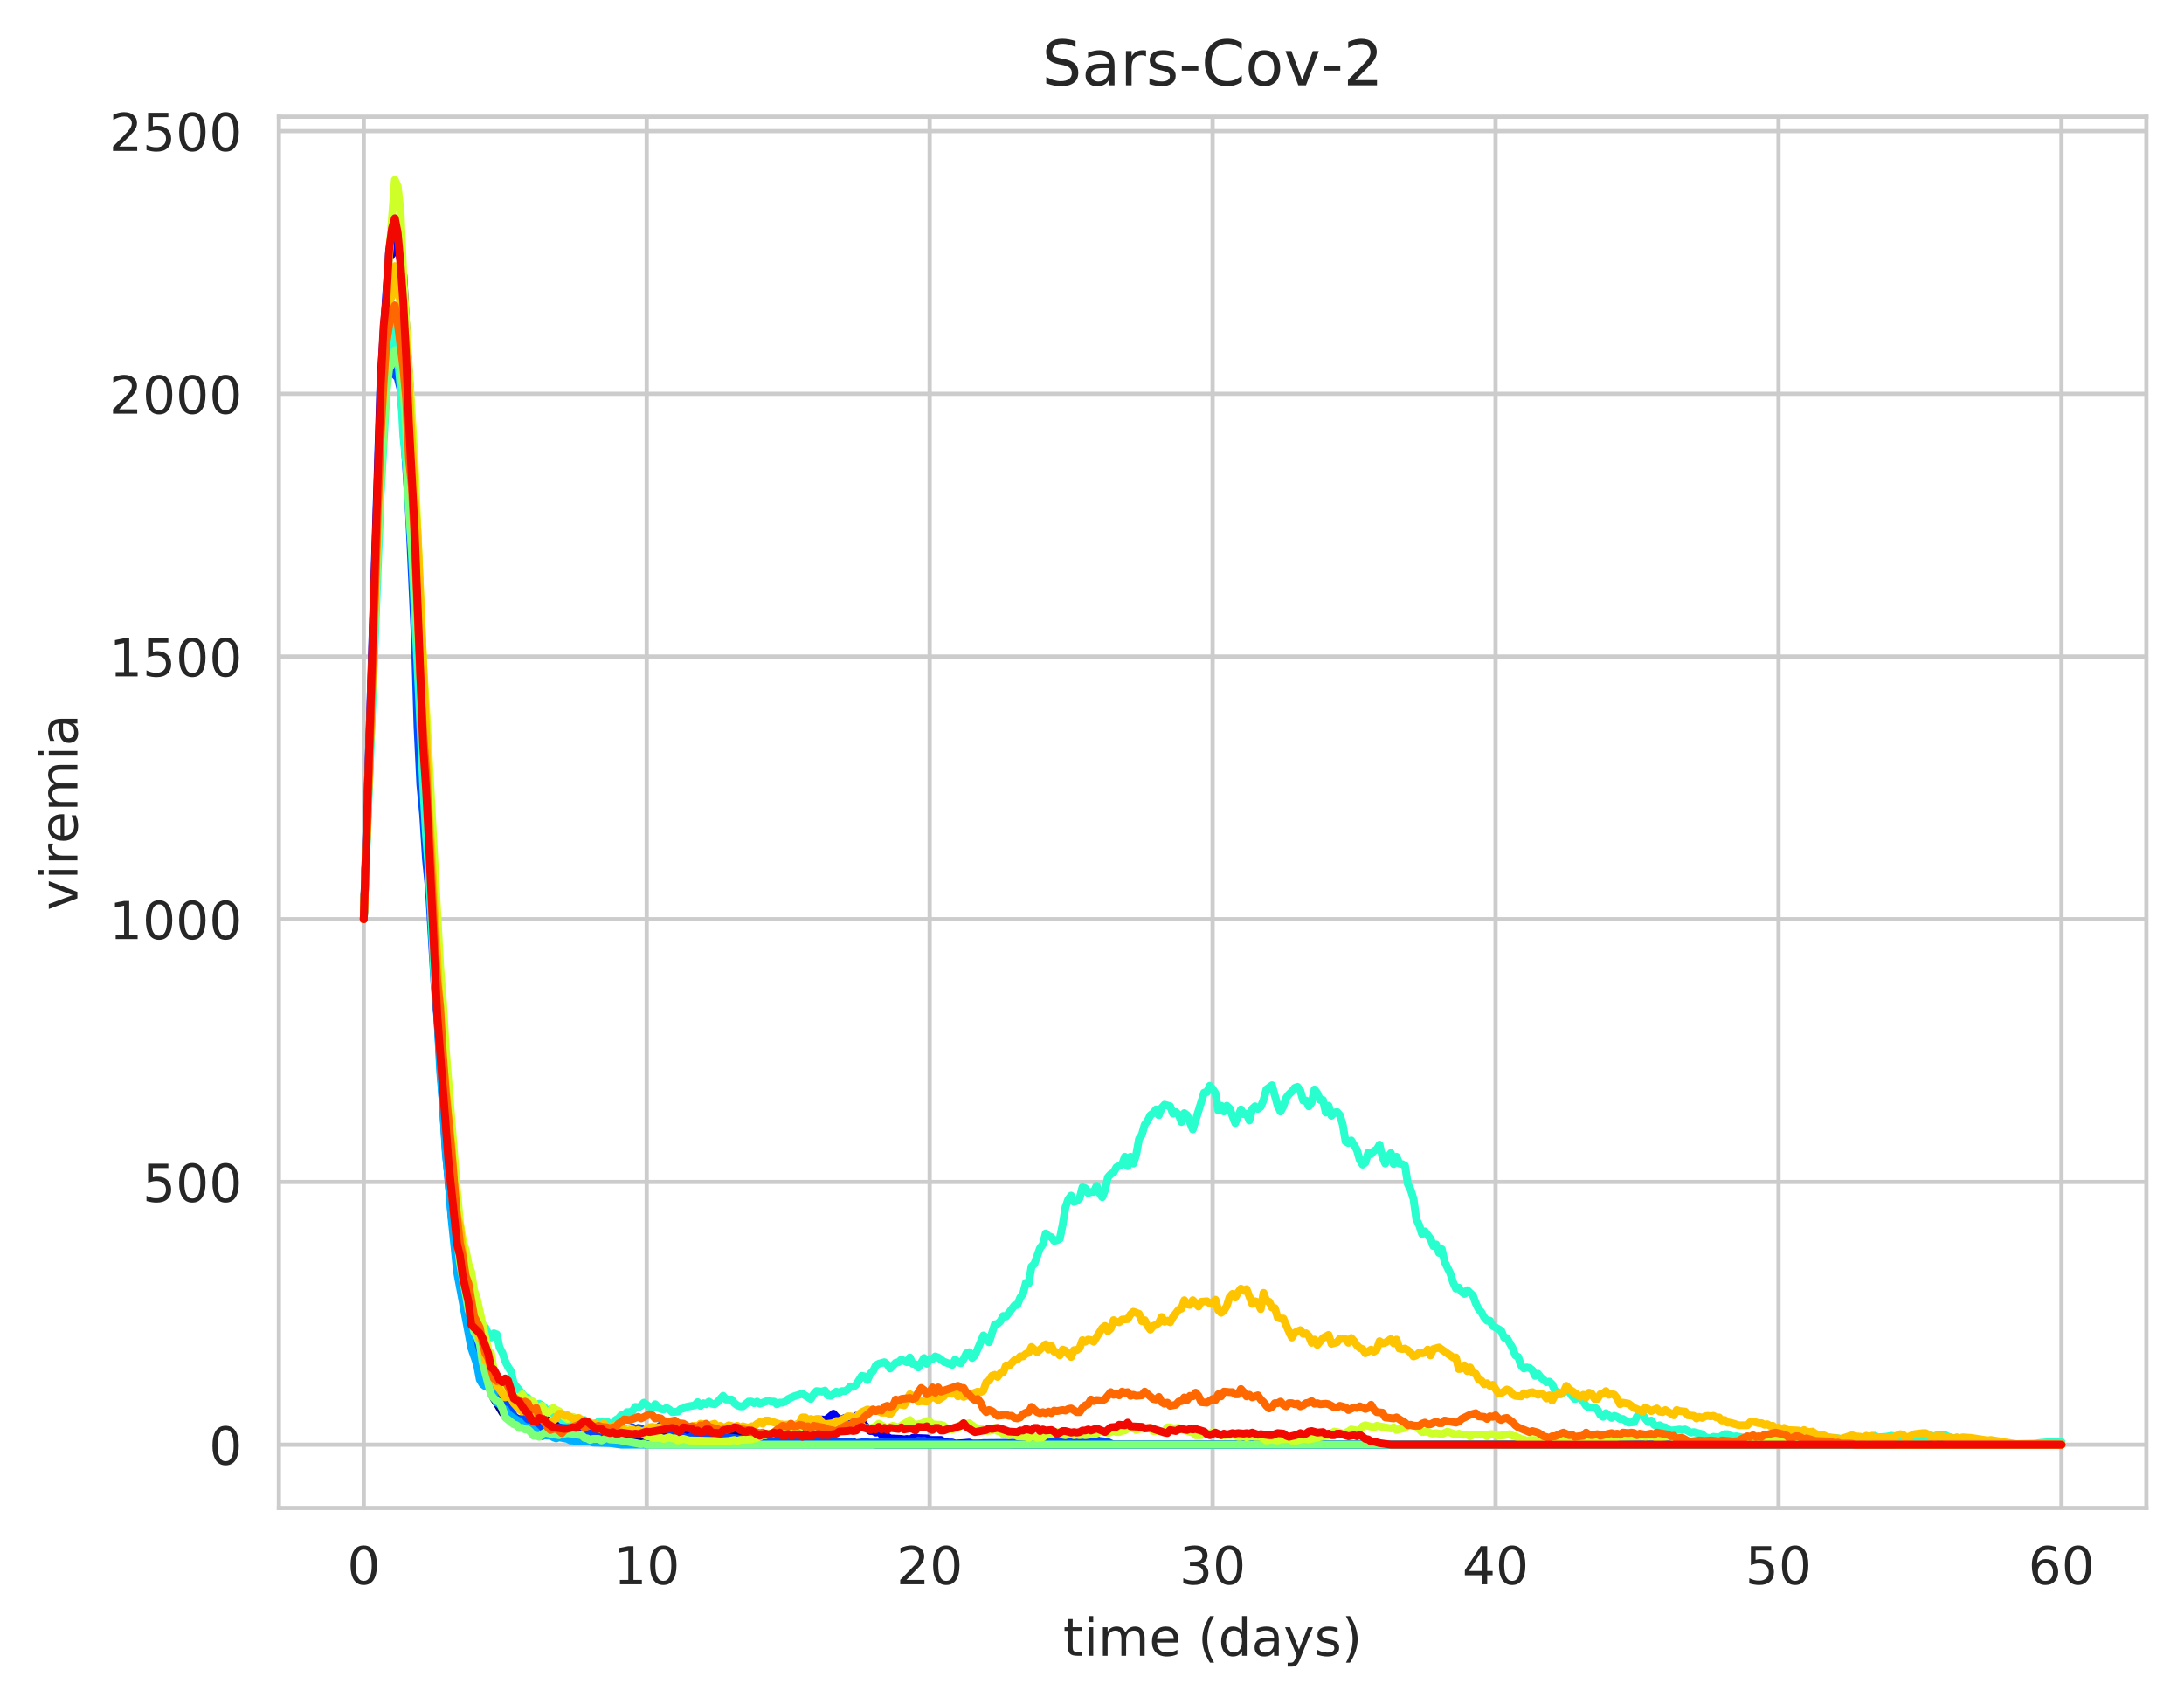 <?xml version="1.0" encoding="utf-8" standalone="no"?>
<!DOCTYPE svg PUBLIC "-//W3C//DTD SVG 1.1//EN"
  "http://www.w3.org/Graphics/SVG/1.1/DTD/svg11.dtd">
<!-- Created with matplotlib (https://matplotlib.org/) -->
<svg height="325.986pt" version="1.1" viewBox="0 0 417.648 325.986" width="417.648pt" xmlns="http://www.w3.org/2000/svg" xmlns:xlink="http://www.w3.org/1999/xlink">
 <defs>
  <style type="text/css">
*{stroke-linecap:butt;stroke-linejoin:round;white-space:pre;}
  </style>
 </defs>
 <g id="figure_1">
  <g id="patch_1">
   <path d="M 0 325.986 
L 417.648 325.986 
L 417.648 0 
L 0 0 
z
" style="fill:#ffffff;"/>
  </g>
  <g id="axes_1">
   <g id="patch_2">
    <path d="M 53.328 288.43 
L 410.448 288.43 
L 410.448 22.318 
L 53.328 22.318 
z
" style="fill:#ffffff;"/>
   </g>
   <g id="matplotlib.axis_1">
    <g id="xtick_1">
     <g id="line2d_1">
      <path clip-path="url(#paf5bf83dd0)" d="M 69.561 288.43 
L 69.561 22.318 
" style="fill:none;stroke:#cccccc;stroke-linecap:round;stroke-width:0.8;"/>
     </g>
     <g id="text_1">
      <!-- 0 -->
      <defs>
       <path d="M 31.781 66.406 
Q 24.172 66.406 20.328 58.906 
Q 16.5 51.422 16.5 36.375 
Q 16.5 21.391 20.328 13.891 
Q 24.172 6.391 31.781 6.391 
Q 39.453 6.391 43.281 13.891 
Q 47.125 21.391 47.125 36.375 
Q 47.125 51.422 43.281 58.906 
Q 39.453 66.406 31.781 66.406 
z
M 31.781 74.219 
Q 44.047 74.219 50.516 64.516 
Q 56.984 54.828 56.984 36.375 
Q 56.984 17.969 50.516 8.266 
Q 44.047 -1.422 31.781 -1.422 
Q 19.531 -1.422 13.062 8.266 
Q 6.594 17.969 6.594 36.375 
Q 6.594 54.828 13.062 64.516 
Q 19.531 74.219 31.781 74.219 
z
" id="DejaVuSans-48"/>
      </defs>
      <g style="fill:#262626;" transform="translate(66.38 303.029)scale(0.1 -0.1)">
       <use xlink:href="#DejaVuSans-48"/>
      </g>
     </g>
    </g>
    <g id="xtick_2">
     <g id="line2d_2">
      <path clip-path="url(#paf5bf83dd0)" d="M 123.67 288.43 
L 123.67 22.318 
" style="fill:none;stroke:#cccccc;stroke-linecap:round;stroke-width:0.8;"/>
     </g>
     <g id="text_2">
      <!-- 10 -->
      <defs>
       <path d="M 12.406 8.297 
L 28.516 8.297 
L 28.516 63.922 
L 10.984 60.406 
L 10.984 69.391 
L 28.422 72.906 
L 38.281 72.906 
L 38.281 8.297 
L 54.391 8.297 
L 54.391 0 
L 12.406 0 
z
" id="DejaVuSans-49"/>
      </defs>
      <g style="fill:#262626;" transform="translate(117.307 303.029)scale(0.1 -0.1)">
       <use xlink:href="#DejaVuSans-49"/>
       <use x="63.623" xlink:href="#DejaVuSans-48"/>
      </g>
     </g>
    </g>
    <g id="xtick_3">
     <g id="line2d_3">
      <path clip-path="url(#paf5bf83dd0)" d="M 177.779 288.43 
L 177.779 22.318 
" style="fill:none;stroke:#cccccc;stroke-linecap:round;stroke-width:0.8;"/>
     </g>
     <g id="text_3">
      <!-- 20 -->
      <defs>
       <path d="M 19.188 8.297 
L 53.609 8.297 
L 53.609 0 
L 7.328 0 
L 7.328 8.297 
Q 12.938 14.109 22.625 23.891 
Q 32.328 33.688 34.812 36.531 
Q 39.547 41.844 41.422 45.531 
Q 43.312 49.219 43.312 52.781 
Q 43.312 58.594 39.234 62.25 
Q 35.156 65.922 28.609 65.922 
Q 23.969 65.922 18.812 64.312 
Q 13.672 62.703 7.812 59.422 
L 7.812 69.391 
Q 13.766 71.781 18.938 73 
Q 24.125 74.219 28.422 74.219 
Q 39.75 74.219 46.484 68.547 
Q 53.219 62.891 53.219 53.422 
Q 53.219 48.922 51.531 44.891 
Q 49.859 40.875 45.406 35.406 
Q 44.188 33.984 37.641 27.219 
Q 31.109 20.453 19.188 8.297 
z
" id="DejaVuSans-50"/>
      </defs>
      <g style="fill:#262626;" transform="translate(171.417 303.029)scale(0.1 -0.1)">
       <use xlink:href="#DejaVuSans-50"/>
       <use x="63.623" xlink:href="#DejaVuSans-48"/>
      </g>
     </g>
    </g>
    <g id="xtick_4">
     <g id="line2d_4">
      <path clip-path="url(#paf5bf83dd0)" d="M 231.888 288.43 
L 231.888 22.318 
" style="fill:none;stroke:#cccccc;stroke-linecap:round;stroke-width:0.8;"/>
     </g>
     <g id="text_4">
      <!-- 30 -->
      <defs>
       <path d="M 40.578 39.312 
Q 47.656 37.797 51.625 33 
Q 55.609 28.219 55.609 21.188 
Q 55.609 10.406 48.188 4.484 
Q 40.766 -1.422 27.094 -1.422 
Q 22.516 -1.422 17.656 -0.516 
Q 12.797 0.391 7.625 2.203 
L 7.625 11.719 
Q 11.719 9.328 16.594 8.109 
Q 21.484 6.891 26.812 6.891 
Q 36.078 6.891 40.938 10.547 
Q 45.797 14.203 45.797 21.188 
Q 45.797 27.641 41.281 31.266 
Q 36.766 34.906 28.719 34.906 
L 20.219 34.906 
L 20.219 43.016 
L 29.109 43.016 
Q 36.375 43.016 40.234 45.922 
Q 44.094 48.828 44.094 54.297 
Q 44.094 59.906 40.109 62.906 
Q 36.141 65.922 28.719 65.922 
Q 24.656 65.922 20.016 65.031 
Q 15.375 64.156 9.812 62.312 
L 9.812 71.094 
Q 15.438 72.656 20.344 73.438 
Q 25.25 74.219 29.594 74.219 
Q 40.828 74.219 47.359 69.109 
Q 53.906 64.016 53.906 55.328 
Q 53.906 49.266 50.438 45.094 
Q 46.969 40.922 40.578 39.312 
z
" id="DejaVuSans-51"/>
      </defs>
      <g style="fill:#262626;" transform="translate(225.526 303.029)scale(0.1 -0.1)">
       <use xlink:href="#DejaVuSans-51"/>
       <use x="63.623" xlink:href="#DejaVuSans-48"/>
      </g>
     </g>
    </g>
    <g id="xtick_5">
     <g id="line2d_5">
      <path clip-path="url(#paf5bf83dd0)" d="M 285.997 288.43 
L 285.997 22.318 
" style="fill:none;stroke:#cccccc;stroke-linecap:round;stroke-width:0.8;"/>
     </g>
     <g id="text_5">
      <!-- 40 -->
      <defs>
       <path d="M 37.797 64.312 
L 12.891 25.391 
L 37.797 25.391 
z
M 35.203 72.906 
L 47.609 72.906 
L 47.609 25.391 
L 58.016 25.391 
L 58.016 17.188 
L 47.609 17.188 
L 47.609 0 
L 37.797 0 
L 37.797 17.188 
L 4.891 17.188 
L 4.891 26.703 
z
" id="DejaVuSans-52"/>
      </defs>
      <g style="fill:#262626;" transform="translate(279.635 303.029)scale(0.1 -0.1)">
       <use xlink:href="#DejaVuSans-52"/>
       <use x="63.623" xlink:href="#DejaVuSans-48"/>
      </g>
     </g>
    </g>
    <g id="xtick_6">
     <g id="line2d_6">
      <path clip-path="url(#paf5bf83dd0)" d="M 340.106 288.43 
L 340.106 22.318 
" style="fill:none;stroke:#cccccc;stroke-linecap:round;stroke-width:0.8;"/>
     </g>
     <g id="text_6">
      <!-- 50 -->
      <defs>
       <path d="M 10.797 72.906 
L 49.516 72.906 
L 49.516 64.594 
L 19.828 64.594 
L 19.828 46.734 
Q 21.969 47.469 24.109 47.828 
Q 26.266 48.188 28.422 48.188 
Q 40.625 48.188 47.75 41.5 
Q 54.891 34.812 54.891 23.391 
Q 54.891 11.625 47.562 5.094 
Q 40.234 -1.422 26.906 -1.422 
Q 22.312 -1.422 17.547 -0.641 
Q 12.797 0.141 7.719 1.703 
L 7.719 11.625 
Q 12.109 9.234 16.797 8.062 
Q 21.484 6.891 26.703 6.891 
Q 35.156 6.891 40.078 11.328 
Q 45.016 15.766 45.016 23.391 
Q 45.016 31 40.078 35.438 
Q 35.156 39.891 26.703 39.891 
Q 22.75 39.891 18.812 39.016 
Q 14.891 38.141 10.797 36.281 
z
" id="DejaVuSans-53"/>
      </defs>
      <g style="fill:#262626;" transform="translate(333.744 303.029)scale(0.1 -0.1)">
       <use xlink:href="#DejaVuSans-53"/>
       <use x="63.623" xlink:href="#DejaVuSans-48"/>
      </g>
     </g>
    </g>
    <g id="xtick_7">
     <g id="line2d_7">
      <path clip-path="url(#paf5bf83dd0)" d="M 394.215 288.43 
L 394.215 22.318 
" style="fill:none;stroke:#cccccc;stroke-linecap:round;stroke-width:0.8;"/>
     </g>
     <g id="text_7">
      <!-- 60 -->
      <defs>
       <path d="M 33.016 40.375 
Q 26.375 40.375 22.484 35.828 
Q 18.609 31.297 18.609 23.391 
Q 18.609 15.531 22.484 10.953 
Q 26.375 6.391 33.016 6.391 
Q 39.656 6.391 43.531 10.953 
Q 47.406 15.531 47.406 23.391 
Q 47.406 31.297 43.531 35.828 
Q 39.656 40.375 33.016 40.375 
z
M 52.594 71.297 
L 52.594 62.312 
Q 48.875 64.062 45.094 64.984 
Q 41.312 65.922 37.594 65.922 
Q 27.828 65.922 22.672 59.328 
Q 17.531 52.734 16.797 39.406 
Q 19.672 43.656 24.016 45.922 
Q 28.375 48.188 33.594 48.188 
Q 44.578 48.188 50.953 41.516 
Q 57.328 34.859 57.328 23.391 
Q 57.328 12.156 50.688 5.359 
Q 44.047 -1.422 33.016 -1.422 
Q 20.359 -1.422 13.672 8.266 
Q 6.984 17.969 6.984 36.375 
Q 6.984 53.656 15.188 63.938 
Q 23.391 74.219 37.203 74.219 
Q 40.922 74.219 44.703 73.484 
Q 48.484 72.75 52.594 71.297 
z
" id="DejaVuSans-54"/>
      </defs>
      <g style="fill:#262626;" transform="translate(387.853 303.029)scale(0.1 -0.1)">
       <use xlink:href="#DejaVuSans-54"/>
       <use x="63.623" xlink:href="#DejaVuSans-48"/>
      </g>
     </g>
    </g>
    <g id="text_8">
     <!-- time (days) -->
     <defs>
      <path d="M 18.312 70.219 
L 18.312 54.688 
L 36.812 54.688 
L 36.812 47.703 
L 18.312 47.703 
L 18.312 18.016 
Q 18.312 11.328 20.141 9.422 
Q 21.969 7.516 27.594 7.516 
L 36.812 7.516 
L 36.812 0 
L 27.594 0 
Q 17.188 0 13.234 3.875 
Q 9.281 7.766 9.281 18.016 
L 9.281 47.703 
L 2.688 47.703 
L 2.688 54.688 
L 9.281 54.688 
L 9.281 70.219 
z
" id="DejaVuSans-116"/>
      <path d="M 9.422 54.688 
L 18.406 54.688 
L 18.406 0 
L 9.422 0 
z
M 9.422 75.984 
L 18.406 75.984 
L 18.406 64.594 
L 9.422 64.594 
z
" id="DejaVuSans-105"/>
      <path d="M 52 44.188 
Q 55.375 50.25 60.062 53.125 
Q 64.75 56 71.094 56 
Q 79.641 56 84.281 50.016 
Q 88.922 44.047 88.922 33.016 
L 88.922 0 
L 79.891 0 
L 79.891 32.719 
Q 79.891 40.578 77.094 44.375 
Q 74.312 48.188 68.609 48.188 
Q 61.625 48.188 57.562 43.547 
Q 53.516 38.922 53.516 30.906 
L 53.516 0 
L 44.484 0 
L 44.484 32.719 
Q 44.484 40.625 41.703 44.406 
Q 38.922 48.188 33.109 48.188 
Q 26.219 48.188 22.156 43.531 
Q 18.109 38.875 18.109 30.906 
L 18.109 0 
L 9.078 0 
L 9.078 54.688 
L 18.109 54.688 
L 18.109 46.188 
Q 21.188 51.219 25.484 53.609 
Q 29.781 56 35.688 56 
Q 41.656 56 45.828 52.969 
Q 50 49.953 52 44.188 
z
" id="DejaVuSans-109"/>
      <path d="M 56.203 29.594 
L 56.203 25.203 
L 14.891 25.203 
Q 15.484 15.922 20.484 11.062 
Q 25.484 6.203 34.422 6.203 
Q 39.594 6.203 44.453 7.469 
Q 49.312 8.734 54.109 11.281 
L 54.109 2.781 
Q 49.266 0.734 44.188 -0.344 
Q 39.109 -1.422 33.891 -1.422 
Q 20.797 -1.422 13.156 6.188 
Q 5.516 13.812 5.516 26.812 
Q 5.516 40.234 12.766 48.109 
Q 20.016 56 32.328 56 
Q 43.359 56 49.781 48.891 
Q 56.203 41.797 56.203 29.594 
z
M 47.219 32.234 
Q 47.125 39.594 43.094 43.984 
Q 39.062 48.391 32.422 48.391 
Q 24.906 48.391 20.391 44.141 
Q 15.875 39.891 15.188 32.172 
z
" id="DejaVuSans-101"/>
      <path id="DejaVuSans-32"/>
      <path d="M 31 75.875 
Q 24.469 64.656 21.281 53.656 
Q 18.109 42.672 18.109 31.391 
Q 18.109 20.125 21.312 9.062 
Q 24.516 -2 31 -13.188 
L 23.188 -13.188 
Q 15.875 -1.703 12.234 9.375 
Q 8.594 20.453 8.594 31.391 
Q 8.594 42.281 12.203 53.312 
Q 15.828 64.359 23.188 75.875 
z
" id="DejaVuSans-40"/>
      <path d="M 45.406 46.391 
L 45.406 75.984 
L 54.391 75.984 
L 54.391 0 
L 45.406 0 
L 45.406 8.203 
Q 42.578 3.328 38.25 0.953 
Q 33.938 -1.422 27.875 -1.422 
Q 17.969 -1.422 11.734 6.484 
Q 5.516 14.406 5.516 27.297 
Q 5.516 40.188 11.734 48.094 
Q 17.969 56 27.875 56 
Q 33.938 56 38.25 53.625 
Q 42.578 51.266 45.406 46.391 
z
M 14.797 27.297 
Q 14.797 17.391 18.875 11.75 
Q 22.953 6.109 30.078 6.109 
Q 37.203 6.109 41.297 11.75 
Q 45.406 17.391 45.406 27.297 
Q 45.406 37.203 41.297 42.844 
Q 37.203 48.484 30.078 48.484 
Q 22.953 48.484 18.875 42.844 
Q 14.797 37.203 14.797 27.297 
z
" id="DejaVuSans-100"/>
      <path d="M 34.281 27.484 
Q 23.391 27.484 19.188 25 
Q 14.984 22.516 14.984 16.5 
Q 14.984 11.719 18.141 8.906 
Q 21.297 6.109 26.703 6.109 
Q 34.188 6.109 38.703 11.406 
Q 43.219 16.703 43.219 25.484 
L 43.219 27.484 
z
M 52.203 31.203 
L 52.203 0 
L 43.219 0 
L 43.219 8.297 
Q 40.141 3.328 35.547 0.953 
Q 30.953 -1.422 24.312 -1.422 
Q 15.922 -1.422 10.953 3.297 
Q 6 8.016 6 15.922 
Q 6 25.141 12.172 29.828 
Q 18.359 34.516 30.609 34.516 
L 43.219 34.516 
L 43.219 35.406 
Q 43.219 41.609 39.141 45 
Q 35.062 48.391 27.688 48.391 
Q 23 48.391 18.547 47.266 
Q 14.109 46.141 10.016 43.891 
L 10.016 52.203 
Q 14.938 54.109 19.578 55.047 
Q 24.219 56 28.609 56 
Q 40.484 56 46.344 49.844 
Q 52.203 43.703 52.203 31.203 
z
" id="DejaVuSans-97"/>
      <path d="M 32.172 -5.078 
Q 28.375 -14.844 24.75 -17.812 
Q 21.141 -20.797 15.094 -20.797 
L 7.906 -20.797 
L 7.906 -13.281 
L 13.188 -13.281 
Q 16.891 -13.281 18.938 -11.516 
Q 21 -9.766 23.484 -3.219 
L 25.094 0.875 
L 2.984 54.688 
L 12.5 54.688 
L 29.594 11.922 
L 46.688 54.688 
L 56.203 54.688 
z
" id="DejaVuSans-121"/>
      <path d="M 44.281 53.078 
L 44.281 44.578 
Q 40.484 46.531 36.375 47.5 
Q 32.281 48.484 27.875 48.484 
Q 21.188 48.484 17.844 46.438 
Q 14.5 44.391 14.5 40.281 
Q 14.5 37.156 16.891 35.375 
Q 19.281 33.594 26.516 31.984 
L 29.594 31.297 
Q 39.156 29.25 43.188 25.516 
Q 47.219 21.781 47.219 15.094 
Q 47.219 7.469 41.188 3.016 
Q 35.156 -1.422 24.609 -1.422 
Q 20.219 -1.422 15.453 -0.562 
Q 10.688 0.297 5.422 2 
L 5.422 11.281 
Q 10.406 8.688 15.234 7.391 
Q 20.062 6.109 24.812 6.109 
Q 31.156 6.109 34.562 8.281 
Q 37.984 10.453 37.984 14.406 
Q 37.984 18.062 35.516 20.016 
Q 33.062 21.969 24.703 23.781 
L 21.578 24.516 
Q 13.234 26.266 9.516 29.906 
Q 5.812 33.547 5.812 39.891 
Q 5.812 47.609 11.281 51.797 
Q 16.75 56 26.812 56 
Q 31.781 56 36.172 55.266 
Q 40.578 54.547 44.281 53.078 
z
" id="DejaVuSans-115"/>
      <path d="M 8.016 75.875 
L 15.828 75.875 
Q 23.141 64.359 26.781 53.312 
Q 30.422 42.281 30.422 31.391 
Q 30.422 20.453 26.781 9.375 
Q 23.141 -1.703 15.828 -13.188 
L 8.016 -13.188 
Q 14.5 -2 17.703 9.062 
Q 20.906 20.125 20.906 31.391 
Q 20.906 42.672 17.703 53.656 
Q 14.5 64.656 8.016 75.875 
z
" id="DejaVuSans-41"/>
     </defs>
     <g style="fill:#262626;" transform="translate(203.299 316.707)scale(0.1 -0.1)">
      <use xlink:href="#DejaVuSans-116"/>
      <use x="39.209" xlink:href="#DejaVuSans-105"/>
      <use x="66.992" xlink:href="#DejaVuSans-109"/>
      <use x="164.404" xlink:href="#DejaVuSans-101"/>
      <use x="225.928" xlink:href="#DejaVuSans-32"/>
      <use x="257.715" xlink:href="#DejaVuSans-40"/>
      <use x="296.729" xlink:href="#DejaVuSans-100"/>
      <use x="360.205" xlink:href="#DejaVuSans-97"/>
      <use x="421.484" xlink:href="#DejaVuSans-121"/>
      <use x="480.664" xlink:href="#DejaVuSans-115"/>
      <use x="532.764" xlink:href="#DejaVuSans-41"/>
     </g>
    </g>
   </g>
   <g id="matplotlib.axis_2">
    <g id="ytick_1">
     <g id="line2d_8">
      <path clip-path="url(#paf5bf83dd0)" d="M 53.328 276.334 
L 410.448 276.334 
" style="fill:none;stroke:#cccccc;stroke-linecap:round;stroke-width:0.8;"/>
     </g>
     <g id="text_9">
      <!-- 0 -->
      <g style="fill:#262626;" transform="translate(39.966 280.133)scale(0.1 -0.1)">
       <use xlink:href="#DejaVuSans-48"/>
      </g>
     </g>
    </g>
    <g id="ytick_2">
     <g id="line2d_9">
      <path clip-path="url(#paf5bf83dd0)" d="M 53.328 226.081 
L 410.448 226.081 
" style="fill:none;stroke:#cccccc;stroke-linecap:round;stroke-width:0.8;"/>
     </g>
     <g id="text_10">
      <!-- 500 -->
      <g style="fill:#262626;" transform="translate(27.241 229.88)scale(0.1 -0.1)">
       <use xlink:href="#DejaVuSans-53"/>
       <use x="63.623" xlink:href="#DejaVuSans-48"/>
       <use x="127.246" xlink:href="#DejaVuSans-48"/>
      </g>
     </g>
    </g>
    <g id="ytick_3">
     <g id="line2d_10">
      <path clip-path="url(#paf5bf83dd0)" d="M 53.328 175.827 
L 410.448 175.827 
" style="fill:none;stroke:#cccccc;stroke-linecap:round;stroke-width:0.8;"/>
     </g>
     <g id="text_11">
      <!-- 1000 -->
      <g style="fill:#262626;" transform="translate(20.878 179.626)scale(0.1 -0.1)">
       <use xlink:href="#DejaVuSans-49"/>
       <use x="63.623" xlink:href="#DejaVuSans-48"/>
       <use x="127.246" xlink:href="#DejaVuSans-48"/>
       <use x="190.869" xlink:href="#DejaVuSans-48"/>
      </g>
     </g>
    </g>
    <g id="ytick_4">
     <g id="line2d_11">
      <path clip-path="url(#paf5bf83dd0)" d="M 53.328 125.574 
L 410.448 125.574 
" style="fill:none;stroke:#cccccc;stroke-linecap:round;stroke-width:0.8;"/>
     </g>
     <g id="text_12">
      <!-- 1500 -->
      <g style="fill:#262626;" transform="translate(20.878 129.373)scale(0.1 -0.1)">
       <use xlink:href="#DejaVuSans-49"/>
       <use x="63.623" xlink:href="#DejaVuSans-53"/>
       <use x="127.246" xlink:href="#DejaVuSans-48"/>
       <use x="190.869" xlink:href="#DejaVuSans-48"/>
      </g>
     </g>
    </g>
    <g id="ytick_5">
     <g id="line2d_12">
      <path clip-path="url(#paf5bf83dd0)" d="M 53.328 75.32 
L 410.448 75.32 
" style="fill:none;stroke:#cccccc;stroke-linecap:round;stroke-width:0.8;"/>
     </g>
     <g id="text_13">
      <!-- 2000 -->
      <g style="fill:#262626;" transform="translate(20.878 79.12)scale(0.1 -0.1)">
       <use xlink:href="#DejaVuSans-50"/>
       <use x="63.623" xlink:href="#DejaVuSans-48"/>
       <use x="127.246" xlink:href="#DejaVuSans-48"/>
       <use x="190.869" xlink:href="#DejaVuSans-48"/>
      </g>
     </g>
    </g>
    <g id="ytick_6">
     <g id="line2d_13">
      <path clip-path="url(#paf5bf83dd0)" d="M 53.328 25.067 
L 410.448 25.067 
" style="fill:none;stroke:#cccccc;stroke-linecap:round;stroke-width:0.8;"/>
     </g>
     <g id="text_14">
      <!-- 2500 -->
      <g style="fill:#262626;" transform="translate(20.878 28.866)scale(0.1 -0.1)">
       <use xlink:href="#DejaVuSans-50"/>
       <use x="63.623" xlink:href="#DejaVuSans-53"/>
       <use x="127.246" xlink:href="#DejaVuSans-48"/>
       <use x="190.869" xlink:href="#DejaVuSans-48"/>
      </g>
     </g>
    </g>
    <g id="text_15">
     <!-- viremia -->
     <defs>
      <path d="M 2.984 54.688 
L 12.5 54.688 
L 29.594 8.797 
L 46.688 54.688 
L 56.203 54.688 
L 35.688 0 
L 23.484 0 
z
" id="DejaVuSans-118"/>
      <path d="M 41.109 46.297 
Q 39.594 47.172 37.812 47.578 
Q 36.031 48 33.891 48 
Q 26.266 48 22.188 43.047 
Q 18.109 38.094 18.109 28.812 
L 18.109 0 
L 9.078 0 
L 9.078 54.688 
L 18.109 54.688 
L 18.109 46.188 
Q 20.953 51.172 25.484 53.578 
Q 30.031 56 36.531 56 
Q 37.453 56 38.578 55.875 
Q 39.703 55.766 41.062 55.516 
z
" id="DejaVuSans-114"/>
     </defs>
     <g style="fill:#262626;" transform="translate(14.798 174.176)rotate(-90)scale(0.1 -0.1)">
      <use xlink:href="#DejaVuSans-118"/>
      <use x="59.18" xlink:href="#DejaVuSans-105"/>
      <use x="86.963" xlink:href="#DejaVuSans-114"/>
      <use x="128.045" xlink:href="#DejaVuSans-101"/>
      <use x="189.568" xlink:href="#DejaVuSans-109"/>
      <use x="286.98" xlink:href="#DejaVuSans-105"/>
      <use x="314.764" xlink:href="#DejaVuSans-97"/>
     </g>
    </g>
   </g>
   <g id="line2d_14">
    <path clip-path="url(#paf5bf83dd0)" d="M 69.561 175.827 
L 72.807 80.748 
L 73.89 61.048 
L 74.431 56.224 
L 74.972 53.209 
L 75.513 53.711 
L 76.054 55.018 
L 76.595 51.601 
L 77.136 52.606 
L 78.218 73.009 
L 80.383 128.891 
L 81.465 155.123 
L 82.006 162.359 
L 82.547 174.521 
L 83.088 183.265 
L 83.629 194.12 
L 84.17 198.843 
L 84.711 206.482 
L 85.252 212.512 
L 85.794 220.955 
L 86.335 225.277 
L 87.417 237.036 
L 87.958 241.056 
L 89.04 246.484 
L 89.581 250.102 
L 90.122 251.308 
L 90.663 254.826 
L 91.204 257.238 
L 91.746 259.047 
L 92.287 260.052 
L 92.828 262.062 
L 93.369 264.575 
L 93.91 266.384 
L 94.451 267.59 
L 94.992 268.394 
L 96.074 270.203 
L 96.615 270.806 
L 97.156 270.806 
L 97.698 271.108 
L 98.239 270.907 
L 100.403 272.213 
L 101.485 273.118 
L 102.026 273.118 
L 102.567 273.419 
L 103.108 273.319 
L 103.65 273.821 
L 104.191 274.123 
L 104.732 273.821 
L 105.814 274.626 
L 107.437 274.424 
L 108.519 274.726 
L 109.06 275.128 
L 110.143 275.43 
L 110.684 275.028 
L 112.307 275.128 
L 112.848 275.43 
L 113.389 275.128 
L 115.012 275.128 
L 116.095 275.43 
L 119.882 275.53 
L 120.423 275.229 
L 122.588 275.53 
L 123.67 275.53 
L 124.211 275.329 
L 126.916 275.832 
L 127.458 275.731 
L 128.54 275.832 
L 129.081 275.731 
L 130.704 275.932 
L 131.245 275.832 
L 132.327 275.932 
L 132.868 275.932 
L 133.41 275.631 
L 134.492 275.53 
L 135.033 275.329 
L 136.115 275.229 
L 137.738 274.626 
L 138.82 274.827 
L 139.362 274.525 
L 139.903 274.726 
L 140.444 274.525 
L 140.985 274.626 
L 141.526 274.927 
L 143.149 274.927 
L 144.231 275.329 
L 144.772 275.229 
L 145.314 275.53 
L 148.019 275.631 
L 148.56 275.229 
L 150.183 275.229 
L 150.724 275.43 
L 151.266 275.43 
L 151.807 275.229 
L 153.43 275.329 
L 154.512 275.53 
L 155.594 275.43 
L 158.841 275.43 
L 159.382 275.731 
L 162.087 275.731 
L 162.628 275.932 
L 163.17 275.832 
L 163.711 276.133 
L 164.793 276.234 
L 165.875 276.133 
L 166.416 276.033 
L 167.498 276.334 
L 394.215 276.334 
L 394.215 276.334 
" style="fill:none;stroke:#000080;stroke-linecap:round;stroke-width:1.5;"/>
   </g>
   <g id="line2d_15">
    <path clip-path="url(#paf5bf83dd0)" d="M 69.561 175.827 
L 71.184 123.463 
L 72.807 72.004 
L 74.431 47.882 
L 74.972 48.686 
L 75.513 46.073 
L 76.054 46.274 
L 76.595 49.792 
L 77.136 61.551 
L 77.677 64.667 
L 78.218 71.602 
L 79.842 103.663 
L 80.924 128.79 
L 82.547 161.455 
L 83.088 169.596 
L 83.629 182.461 
L 84.17 190.3 
L 85.252 208.391 
L 88.499 240.654 
L 89.581 248.393 
L 90.122 251.107 
L 90.663 255.529 
L 91.204 257.338 
L 91.746 259.549 
L 93.369 263.168 
L 94.451 266.384 
L 94.992 267.087 
L 95.533 267.389 
L 96.074 268.394 
L 96.615 268.897 
L 97.156 270.203 
L 97.698 270.505 
L 98.78 272.012 
L 99.321 272.314 
L 99.862 272.113 
L 100.403 271.61 
L 100.944 271.711 
L 101.485 271.51 
L 102.026 271.811 
L 102.567 271.61 
L 103.108 271.811 
L 103.65 271.409 
L 104.191 271.309 
L 104.732 271.61 
L 105.273 272.113 
L 105.814 271.912 
L 107.437 272.213 
L 107.978 271.61 
L 108.519 271.811 
L 109.602 272.615 
L 110.143 273.319 
L 110.684 273.218 
L 111.225 273.419 
L 111.766 272.816 
L 112.307 273.319 
L 112.848 273.419 
L 113.389 273.319 
L 114.471 273.721 
L 115.012 273.52 
L 115.554 273.62 
L 116.636 273.52 
L 117.177 273.52 
L 117.718 274.022 
L 118.259 273.52 
L 118.8 273.319 
L 120.423 274.022 
L 120.964 273.821 
L 122.047 274.022 
L 122.588 273.821 
L 123.129 273.922 
L 124.211 273.52 
L 126.375 274.223 
L 126.916 274.324 
L 127.999 274.223 
L 129.622 274.626 
L 131.245 273.922 
L 131.786 274.022 
L 132.868 274.626 
L 133.41 274.726 
L 135.574 275.932 
L 139.362 276.033 
L 140.444 276.133 
L 140.985 276.033 
L 141.526 276.133 
L 142.608 276.033 
L 145.855 275.932 
L 146.396 275.832 
L 146.937 275.932 
L 148.019 275.43 
L 150.183 275.329 
L 151.266 275.128 
L 153.43 273.922 
L 153.971 273.319 
L 154.512 273.319 
L 155.053 272.615 
L 155.594 272.213 
L 157.218 271.51 
L 157.759 271.61 
L 158.3 271.309 
L 159.382 270.404 
L 159.923 271.007 
L 160.464 271.409 
L 161.005 271.51 
L 161.546 271.208 
L 162.628 271.711 
L 163.711 270.806 
L 166.416 273.721 
L 166.957 273.721 
L 167.498 274.022 
L 168.039 273.821 
L 168.58 274.424 
L 169.122 274.424 
L 170.204 275.128 
L 172.368 275.229 
L 172.909 275.329 
L 173.45 275.229 
L 173.991 275.43 
L 174.532 275.028 
L 177.238 275.128 
L 177.779 275.43 
L 179.943 275.43 
L 180.484 275.832 
L 181.567 275.932 
L 182.108 275.932 
L 182.649 276.133 
L 184.272 276.033 
L 185.354 275.932 
L 185.895 276.133 
L 192.93 276.234 
L 194.012 276.334 
L 394.215 276.334 
L 394.215 276.334 
" style="fill:none;stroke:#0000f1;stroke-linecap:round;stroke-width:1.5;"/>
   </g>
   <g id="line2d_16">
    <path clip-path="url(#paf5bf83dd0)" d="M 69.561 175.827 
L 72.807 86.477 
L 73.348 75.32 
L 73.89 73.813 
L 74.431 70.195 
L 74.972 69.089 
L 75.513 71.702 
L 76.054 72.305 
L 76.595 74.416 
L 77.136 80.848 
L 78.218 98.035 
L 79.3 121.353 
L 79.842 138.941 
L 80.383 150.098 
L 80.924 155.927 
L 81.465 164.369 
L 82.006 169.797 
L 83.088 188.089 
L 83.629 194.522 
L 85.252 219.95 
L 86.335 232.312 
L 87.417 241.056 
L 88.499 247.489 
L 89.581 250.805 
L 90.122 254.524 
L 90.663 256.836 
L 92.287 260.957 
L 92.828 261.56 
L 93.369 262.866 
L 94.451 265.881 
L 95.533 267.791 
L 96.074 267.892 
L 96.615 268.696 
L 97.156 268.796 
L 98.239 270.706 
L 98.78 271.51 
L 99.321 271.811 
L 99.862 271.309 
L 100.403 271.51 
L 102.567 273.218 
L 103.108 273.218 
L 103.65 273.017 
L 104.191 273.118 
L 104.732 272.816 
L 105.273 273.017 
L 105.814 273.52 
L 106.355 273.52 
L 106.896 273.017 
L 107.437 273.419 
L 107.978 272.917 
L 108.519 273.419 
L 109.06 273.721 
L 109.602 273.62 
L 110.684 274.324 
L 113.93 274.223 
L 114.471 274.123 
L 115.012 273.721 
L 115.554 273.922 
L 116.636 273.821 
L 117.177 273.922 
L 117.718 273.419 
L 118.259 273.118 
L 118.8 273.017 
L 119.341 273.218 
L 120.423 273.218 
L 120.964 273.017 
L 121.506 273.52 
L 122.047 273.118 
L 122.588 273.218 
L 123.129 273.721 
L 123.67 273.821 
L 124.752 273.118 
L 125.293 273.218 
L 125.834 273.017 
L 126.375 272.615 
L 127.999 273.721 
L 128.54 273.62 
L 129.081 274.223 
L 131.245 275.028 
L 131.786 275.028 
L 132.327 274.626 
L 132.868 274.424 
L 133.951 274.626 
L 134.492 274.424 
L 135.033 274.525 
L 135.574 274.424 
L 136.115 274.123 
L 136.656 274.223 
L 137.197 274.726 
L 138.279 275.128 
L 139.362 274.927 
L 141.526 275.229 
L 143.149 275.229 
L 143.69 275.028 
L 144.231 274.626 
L 144.772 274.726 
L 145.314 274.626 
L 145.855 274.927 
L 149.642 275.53 
L 150.183 275.53 
L 150.724 275.932 
L 151.807 275.832 
L 155.594 275.832 
L 156.135 275.53 
L 158.841 275.631 
L 160.464 275.932 
L 161.005 275.832 
L 161.546 275.932 
L 162.628 275.731 
L 163.711 276.033 
L 165.334 275.832 
L 166.416 275.932 
L 175.074 275.832 
L 175.615 275.53 
L 176.156 275.631 
L 176.697 275.53 
L 177.238 275.932 
L 177.779 275.832 
L 178.861 275.932 
L 182.108 276.033 
L 182.649 276.234 
L 186.978 276.133 
L 188.06 276.033 
L 199.964 275.932 
L 202.128 275.631 
L 203.21 275.832 
L 204.292 275.53 
L 204.834 275.43 
L 205.375 275.53 
L 206.457 275.229 
L 206.998 275.229 
L 207.539 275.43 
L 209.703 275.43 
L 210.244 275.631 
L 211.327 275.731 
L 211.868 275.832 
L 212.95 276.334 
L 394.215 276.334 
L 394.215 276.334 
" style="fill:none;stroke:#004cff;stroke-linecap:round;stroke-width:1.5;"/>
   </g>
   <g id="line2d_17">
    <path clip-path="url(#paf5bf83dd0)" d="M 69.561 175.827 
L 71.725 112.709 
L 72.266 95.12 
L 72.807 84.065 
L 73.348 70.697 
L 73.89 61.651 
L 74.431 60.144 
L 74.972 58.234 
L 75.513 58.536 
L 76.054 60.345 
L 76.595 66.476 
L 77.677 76.828 
L 78.218 84.768 
L 78.759 96.829 
L 79.3 104.668 
L 80.383 131.001 
L 80.924 144.871 
L 82.547 177.033 
L 83.629 194.22 
L 84.17 204.874 
L 84.711 211.306 
L 85.252 220.653 
L 85.794 225.779 
L 86.335 232.915 
L 87.417 243.368 
L 90.122 257.841 
L 91.204 260.957 
L 91.746 263.871 
L 92.287 264.776 
L 92.828 265.178 
L 93.369 264.977 
L 94.451 266.786 
L 94.992 268.294 
L 95.533 268.595 
L 96.074 269.399 
L 96.615 269.6 
L 97.156 270.404 
L 97.698 270.907 
L 99.321 271.912 
L 99.862 272.515 
L 100.403 272.917 
L 101.485 273.118 
L 102.026 273.419 
L 102.567 273.922 
L 103.108 274.626 
L 103.65 274.726 
L 104.191 274.525 
L 104.732 274.626 
L 105.273 274.525 
L 105.814 274.927 
L 106.355 275.128 
L 106.896 274.927 
L 108.519 275.229 
L 109.06 275.53 
L 109.602 275.53 
L 110.143 275.731 
L 111.225 275.53 
L 111.766 275.731 
L 112.848 275.731 
L 113.389 275.932 
L 116.636 276.033 
L 118.8 276.334 
L 394.215 276.334 
L 394.215 276.334 
" style="fill:none;stroke:#00b0ff;stroke-linecap:round;stroke-width:1.5;"/>
   </g>
   <g id="line2d_18">
    <path clip-path="url(#paf5bf83dd0)" d="M 69.561 175.827 
L 72.807 94.216 
L 73.89 75.119 
L 74.431 67.682 
L 74.972 62.154 
L 75.513 63.26 
L 76.054 68.084 
L 76.595 73.913 
L 77.136 83.461 
L 77.677 88.688 
L 78.759 105.673 
L 79.842 127.383 
L 80.924 150.299 
L 81.465 159.746 
L 82.006 166.581 
L 82.547 176.028 
L 83.088 187.687 
L 83.629 192.009 
L 84.711 203.567 
L 85.252 211.105 
L 85.794 215.829 
L 86.335 223.669 
L 86.876 229.498 
L 87.417 233.619 
L 87.958 239.147 
L 89.581 246.082 
L 90.663 249.8 
L 91.204 253.017 
L 91.746 252.715 
L 92.287 253.419 
L 92.828 253.921 
L 93.369 255.127 
L 93.91 255.831 
L 94.451 255.027 
L 94.992 255.228 
L 95.533 257.74 
L 96.074 258.745 
L 96.615 260.354 
L 97.156 261.459 
L 97.698 262.263 
L 98.239 264.575 
L 99.862 266.585 
L 100.403 267.188 
L 100.944 267.389 
L 101.485 268.294 
L 102.567 268.997 
L 103.108 268.495 
L 103.65 268.796 
L 104.191 269.299 
L 104.732 270.103 
L 105.273 269.6 
L 105.814 270.404 
L 106.355 270.002 
L 106.896 270.605 
L 107.437 271.61 
L 109.06 271.711 
L 109.602 272.314 
L 110.684 272.314 
L 111.766 271.61 
L 112.307 272.213 
L 113.389 272.816 
L 113.93 272.515 
L 114.471 271.912 
L 115.012 271.912 
L 115.554 272.113 
L 116.095 271.912 
L 116.636 272.414 
L 117.177 272.213 
L 117.718 271.61 
L 118.259 271.309 
L 118.8 270.706 
L 119.341 270.706 
L 119.882 270.103 
L 120.423 270.103 
L 120.964 269.902 
L 121.506 269.098 
L 122.047 269.198 
L 122.588 268.897 
L 123.129 268.294 
L 124.211 269.098 
L 124.752 269.299 
L 125.293 268.595 
L 125.834 269.198 
L 126.375 269.5 
L 126.916 269.6 
L 127.458 269.299 
L 127.999 269.6 
L 128.54 270.103 
L 129.622 270.002 
L 130.163 269.5 
L 130.704 269.399 
L 131.245 269.098 
L 132.868 268.796 
L 133.41 268.193 
L 133.951 268.897 
L 134.492 268.394 
L 135.033 268.595 
L 135.574 268.093 
L 136.115 268.495 
L 136.656 268.595 
L 137.197 268.193 
L 138.279 266.987 
L 138.82 267.691 
L 139.903 267.691 
L 140.444 268.394 
L 140.985 268.796 
L 141.526 268.997 
L 142.067 268.997 
L 143.149 268.093 
L 143.69 268.093 
L 144.231 268.394 
L 144.772 268.093 
L 145.314 268.495 
L 146.937 267.892 
L 147.478 268.093 
L 148.019 268.093 
L 148.56 268.595 
L 149.101 268.294 
L 149.642 268.294 
L 150.183 268.093 
L 150.724 267.59 
L 151.807 267.087 
L 153.43 266.585 
L 155.053 267.59 
L 155.594 266.685 
L 156.135 266.082 
L 157.218 266.183 
L 157.759 265.982 
L 158.3 266.886 
L 158.841 266.987 
L 159.382 266.685 
L 159.923 266.183 
L 160.464 266.384 
L 161.005 266.082 
L 161.546 266.082 
L 162.087 265.781 
L 162.628 265.178 
L 163.17 265.278 
L 163.711 264.876 
L 164.793 263.168 
L 165.334 263.268 
L 165.875 263.972 
L 166.416 262.766 
L 166.957 262.263 
L 167.498 261.158 
L 168.039 260.856 
L 169.122 260.555 
L 169.663 260.957 
L 170.204 261.761 
L 171.286 260.655 
L 171.827 260.555 
L 172.368 260.052 
L 173.45 260.555 
L 173.991 259.65 
L 174.532 260.856 
L 175.074 260.957 
L 175.615 261.56 
L 176.697 259.75 
L 177.238 260.856 
L 177.779 259.952 
L 178.32 259.952 
L 178.861 259.449 
L 179.402 259.65 
L 180.484 260.454 
L 182.108 261.057 
L 182.649 260.052 
L 183.19 260.555 
L 183.731 260.756 
L 184.272 259.952 
L 184.813 258.846 
L 185.354 258.645 
L 185.895 259.75 
L 186.436 259.248 
L 187.519 256.735 
L 188.06 255.429 
L 188.601 255.831 
L 189.142 256.735 
L 190.224 253.318 
L 190.765 253.218 
L 191.306 252.715 
L 191.847 251.71 
L 192.388 251.81 
L 194.012 249.7 
L 194.553 249.599 
L 195.094 248.192 
L 195.635 247.489 
L 196.176 245.378 
L 196.717 245.479 
L 197.258 242.262 
L 197.799 241.76 
L 198.882 238.745 
L 199.423 238.041 
L 199.964 235.93 
L 200.505 236.433 
L 201.046 236.634 
L 201.587 237.337 
L 202.128 237.237 
L 202.669 236.935 
L 203.21 234.222 
L 203.751 230.905 
L 204.292 229.397 
L 204.834 228.694 
L 205.375 229.9 
L 205.916 229.699 
L 206.457 229.196 
L 206.998 227.086 
L 207.539 227.287 
L 208.08 228.191 
L 208.621 227.99 
L 209.162 227.99 
L 209.703 226.784 
L 210.244 228.191 
L 210.786 228.995 
L 211.327 227.588 
L 211.868 225.176 
L 212.409 224.573 
L 212.95 224.272 
L 213.491 223.267 
L 214.573 222.764 
L 215.114 221.256 
L 215.655 223.065 
L 216.196 221.256 
L 216.738 222.563 
L 217.279 220.854 
L 217.82 217.839 
L 218.361 217.035 
L 218.902 215.125 
L 219.443 214.422 
L 219.984 213.316 
L 220.525 212.914 
L 221.066 212.211 
L 221.607 213.316 
L 222.148 211.909 
L 222.69 211.306 
L 223.772 211.608 
L 224.313 213.015 
L 224.854 212.713 
L 225.395 213.216 
L 225.936 214.623 
L 226.477 212.914 
L 227.018 213.316 
L 228.1 216.03 
L 230.265 208.995 
L 230.806 208.894 
L 231.347 207.688 
L 231.888 208.291 
L 232.429 209.095 
L 232.97 212.412 
L 233.511 211.507 
L 234.052 212.613 
L 234.594 211.507 
L 235.135 212.01 
L 236.217 214.824 
L 237.299 212.211 
L 237.84 213.115 
L 238.381 213.015 
L 238.922 214.321 
L 239.463 212.11 
L 240.004 211.608 
L 240.546 212.11 
L 241.087 211.708 
L 241.628 210.402 
L 242.169 208.391 
L 243.251 207.587 
L 244.333 211.507 
L 244.874 212.613 
L 245.415 211.608 
L 245.956 210 
L 246.498 209.296 
L 247.039 208.794 
L 247.58 208.09 
L 248.121 207.889 
L 248.662 208.593 
L 249.203 210.502 
L 249.744 210.502 
L 250.285 211.608 
L 250.826 210.904 
L 251.367 208.391 
L 251.908 209.095 
L 252.45 210.402 
L 252.991 210.402 
L 253.532 212.814 
L 254.073 211.507 
L 254.614 213.417 
L 255.155 212.814 
L 255.696 212.713 
L 256.237 213.316 
L 256.778 215.125 
L 257.319 218.342 
L 257.86 218.643 
L 258.402 218.141 
L 259.484 219.95 
L 260.025 221.859 
L 260.566 222.764 
L 261.107 222.362 
L 261.648 220.452 
L 262.189 220.754 
L 262.73 220.151 
L 263.271 219.849 
L 263.812 218.945 
L 264.354 221.256 
L 264.895 222.563 
L 265.436 221.256 
L 265.977 220.553 
L 266.518 222.663 
L 267.059 221.256 
L 267.6 222.563 
L 268.141 222.663 
L 268.682 222.965 
L 269.223 226.483 
L 269.764 227.588 
L 270.306 229.297 
L 270.847 233.217 
L 271.388 234.322 
L 271.929 236.031 
L 272.47 235.528 
L 273.552 236.935 
L 274.093 238.343 
L 274.634 238.041 
L 275.175 239.649 
L 275.716 238.946 
L 276.258 241.358 
L 277.34 243.569 
L 277.881 245.278 
L 278.422 246.484 
L 278.963 246.283 
L 279.504 247.087 
L 280.045 247.489 
L 280.586 246.785 
L 281.668 247.79 
L 282.21 249.298 
L 282.751 250.403 
L 283.292 251.006 
L 283.833 252.011 
L 284.374 252.615 
L 284.915 252.615 
L 285.456 253.62 
L 287.079 254.524 
L 287.62 255.831 
L 288.162 255.931 
L 289.244 257.841 
L 289.785 259.248 
L 290.326 259.549 
L 290.867 261.158 
L 291.408 261.761 
L 291.949 261.56 
L 292.49 261.66 
L 293.031 262.062 
L 293.572 263.168 
L 294.114 262.766 
L 294.655 263.469 
L 295.737 264.374 
L 296.278 264.273 
L 296.819 264.776 
L 297.36 266.082 
L 297.901 266.283 
L 298.442 266.685 
L 298.983 266.283 
L 299.524 266.082 
L 300.066 266.183 
L 300.607 266.987 
L 301.148 267.59 
L 302.23 267.289 
L 303.312 268.897 
L 303.853 269.198 
L 304.935 269.198 
L 305.476 269.6 
L 306.018 270.605 
L 306.559 271.007 
L 307.1 270.304 
L 308.182 271.208 
L 308.723 270.806 
L 309.264 271.007 
L 309.805 271.409 
L 310.346 271.409 
L 311.428 272.113 
L 312.511 272.012 
L 313.052 270.907 
L 313.593 270.605 
L 314.134 270.505 
L 314.675 271.409 
L 315.216 272.012 
L 315.757 271.711 
L 316.298 272.515 
L 316.839 272.816 
L 317.38 272.615 
L 317.922 272.917 
L 318.463 273.017 
L 319.004 273.419 
L 319.545 273.62 
L 320.627 273.52 
L 321.168 273.419 
L 321.709 273.52 
L 322.25 273.419 
L 323.332 274.022 
L 323.874 273.922 
L 325.497 274.324 
L 326.038 274.827 
L 326.579 275.028 
L 327.12 275.028 
L 327.661 274.827 
L 328.743 274.927 
L 329.826 274.324 
L 330.367 274.324 
L 331.449 274.827 
L 331.99 274.726 
L 334.695 275.229 
L 335.236 275.128 
L 335.778 275.229 
L 336.86 275.731 
L 337.401 275.43 
L 337.942 275.53 
L 338.483 275.832 
L 339.565 275.932 
L 340.647 275.932 
L 341.188 275.731 
L 343.353 276.033 
L 345.517 275.731 
L 346.058 275.329 
L 347.14 275.53 
L 348.223 275.43 
L 349.305 275.53 
L 350.928 275.028 
L 352.01 275.229 
L 354.716 274.827 
L 355.257 275.028 
L 355.798 274.927 
L 356.339 275.229 
L 356.88 274.927 
L 358.503 274.626 
L 359.044 274.927 
L 360.668 274.827 
L 361.75 274.626 
L 362.291 274.726 
L 363.373 275.329 
L 363.914 275.028 
L 364.996 275.329 
L 365.538 275.43 
L 366.079 275.128 
L 367.161 275.329 
L 367.702 275.028 
L 368.243 275.028 
L 369.325 274.626 
L 369.866 274.726 
L 370.407 274.525 
L 372.031 274.525 
L 372.572 274.827 
L 373.113 274.927 
L 373.654 275.229 
L 374.195 274.927 
L 374.736 275.329 
L 375.818 275.53 
L 376.9 275.43 
L 377.442 275.731 
L 378.524 275.932 
L 380.147 275.731 
L 381.229 276.033 
L 381.77 276.033 
L 382.311 276.234 
L 389.346 276.234 
L 389.887 276.033 
L 390.969 275.932 
L 392.051 275.832 
L 394.215 275.832 
L 394.215 275.832 
" style="fill:none;stroke:#29ffce;stroke-linecap:round;stroke-width:1.5;"/>
   </g>
   <g id="line2d_19">
    <path clip-path="url(#paf5bf83dd0)" d="M 69.561 175.827 
L 72.266 104.367 
L 73.348 82.557 
L 73.89 75.019 
L 74.431 70.496 
L 74.972 69.592 
L 75.513 66.978 
L 76.595 70.496 
L 77.136 74.516 
L 77.677 82.155 
L 78.218 97.231 
L 78.759 104.367 
L 79.842 120.85 
L 80.383 127.483 
L 80.924 136.529 
L 82.006 159.545 
L 82.547 166.983 
L 83.088 178.641 
L 83.629 185.275 
L 84.17 197.537 
L 84.711 203.567 
L 86.335 227.287 
L 87.958 241.659 
L 89.04 247.388 
L 89.581 250.604 
L 90.122 251.911 
L 90.663 254.725 
L 91.204 255.63 
L 91.746 257.037 
L 92.287 260.555 
L 93.91 266.786 
L 94.451 267.49 
L 94.992 267.992 
L 95.533 268.193 
L 96.074 269.399 
L 96.615 271.108 
L 97.698 272.012 
L 98.239 272.414 
L 98.78 272.615 
L 99.321 273.118 
L 99.862 273.118 
L 100.403 273.419 
L 100.944 273.419 
L 101.485 273.922 
L 102.026 274.626 
L 102.567 274.626 
L 103.108 274.827 
L 103.65 274.324 
L 104.191 274.022 
L 106.896 274.525 
L 107.437 274.022 
L 107.978 274.223 
L 108.519 274.123 
L 111.225 274.525 
L 111.766 275.028 
L 112.307 275.128 
L 112.848 275.43 
L 113.389 275.229 
L 114.471 275.229 
L 115.012 275.53 
L 116.095 275.028 
L 116.636 275.329 
L 118.259 275.43 
L 122.588 276.234 
L 123.129 276.133 
L 123.67 276.334 
L 394.215 276.334 
L 394.215 276.334 
" style="fill:none;stroke:#7dff7a;stroke-linecap:round;stroke-width:1.5;"/>
   </g>
   <g id="line2d_20">
    <path clip-path="url(#paf5bf83dd0)" d="M 69.561 175.827 
L 72.266 94.618 
L 73.348 67.28 
L 74.431 48.787 
L 75.513 34.414 
L 76.054 35.62 
L 76.595 40.445 
L 77.136 53.108 
L 79.3 88.386 
L 80.924 126.88 
L 81.465 135.223 
L 84.17 184.873 
L 84.711 191.707 
L 85.252 200.753 
L 87.417 227.99 
L 87.958 233.82 
L 88.499 237.237 
L 89.04 239.046 
L 89.581 241.76 
L 90.122 243.267 
L 90.663 246.785 
L 91.204 248.393 
L 92.287 253.318 
L 93.369 258.243 
L 93.91 258.846 
L 94.451 262.263 
L 95.533 264.675 
L 96.074 265.278 
L 96.615 264.173 
L 97.698 266.585 
L 98.239 267.188 
L 99.321 267.289 
L 99.862 266.685 
L 100.403 267.691 
L 101.485 267.791 
L 102.026 268.193 
L 102.567 269.098 
L 103.108 269.299 
L 103.65 268.897 
L 104.191 269.902 
L 104.732 270.203 
L 105.814 269.299 
L 106.355 269.701 
L 106.896 269.902 
L 107.437 270.404 
L 107.978 271.108 
L 108.519 271.409 
L 109.06 271.007 
L 109.602 271.007 
L 110.143 271.61 
L 110.684 271.61 
L 111.766 272.615 
L 112.848 272.515 
L 113.389 272.615 
L 113.93 273.118 
L 115.554 273.62 
L 116.095 273.52 
L 116.636 273.62 
L 117.177 273.319 
L 117.718 273.52 
L 119.341 273.319 
L 119.882 273.52 
L 120.423 273.218 
L 121.506 274.022 
L 122.047 273.922 
L 122.588 274.022 
L 123.67 274.726 
L 124.211 274.726 
L 124.752 275.028 
L 126.375 275.028 
L 126.916 275.229 
L 127.999 274.927 
L 128.54 275.128 
L 129.081 275.128 
L 129.622 275.53 
L 130.704 275.229 
L 131.786 275.53 
L 136.656 275.631 
L 137.738 275.731 
L 139.362 275.631 
L 140.444 275.43 
L 140.985 275.631 
L 141.526 275.43 
L 143.69 275.329 
L 144.772 275.028 
L 145.314 274.827 
L 145.855 274.424 
L 146.396 274.525 
L 146.937 274.223 
L 147.478 274.223 
L 148.019 274.022 
L 148.56 273.62 
L 149.101 273.62 
L 149.642 273.419 
L 150.724 273.922 
L 151.266 273.52 
L 152.348 273.218 
L 152.889 273.218 
L 153.43 272.615 
L 153.971 272.716 
L 154.512 273.017 
L 155.053 272.414 
L 155.594 272.113 
L 156.135 272.816 
L 156.676 273.017 
L 157.218 272.716 
L 157.759 272.816 
L 158.841 272.615 
L 159.923 273.017 
L 160.464 272.716 
L 161.005 272.615 
L 162.087 272.816 
L 162.628 273.218 
L 163.17 273.118 
L 163.711 273.218 
L 164.252 273.017 
L 164.793 272.615 
L 165.334 273.218 
L 165.875 273.118 
L 166.416 273.218 
L 167.498 272.816 
L 168.039 272.314 
L 169.122 272.917 
L 169.663 273.419 
L 170.204 272.917 
L 170.745 272.716 
L 171.827 273.017 
L 173.45 272.012 
L 173.991 271.61 
L 174.532 272.314 
L 175.074 272.515 
L 176.156 272.314 
L 177.238 271.811 
L 177.779 271.912 
L 178.32 272.414 
L 179.402 272.515 
L 179.943 272.515 
L 180.484 272.716 
L 181.026 273.218 
L 182.108 273.419 
L 183.19 273.118 
L 183.731 272.515 
L 184.272 272.615 
L 185.354 272.213 
L 186.436 273.017 
L 186.978 273.218 
L 187.519 273.218 
L 188.601 273.721 
L 189.683 273.62 
L 190.224 273.118 
L 190.765 273.721 
L 191.306 273.821 
L 191.847 274.324 
L 192.388 274.324 
L 192.93 274.525 
L 193.471 274.324 
L 194.012 274.324 
L 194.553 274.726 
L 196.176 274.827 
L 196.717 275.028 
L 197.258 274.827 
L 197.799 274.827 
L 198.34 275.028 
L 199.423 274.927 
L 199.964 274.424 
L 200.505 274.424 
L 201.046 274.223 
L 201.587 274.424 
L 202.128 273.922 
L 202.669 274.022 
L 203.21 274.424 
L 203.751 274.525 
L 204.292 274.324 
L 204.834 274.324 
L 205.375 274.525 
L 205.916 274.424 
L 206.457 274.525 
L 206.998 274.424 
L 207.539 274.525 
L 209.703 274.223 
L 210.244 273.821 
L 211.327 273.821 
L 211.868 274.123 
L 212.95 273.721 
L 213.491 273.922 
L 214.032 273.922 
L 214.573 273.62 
L 215.114 273.62 
L 215.655 273.218 
L 216.196 273.118 
L 216.738 273.218 
L 217.279 273.52 
L 217.82 273.319 
L 219.443 273.218 
L 219.984 273.118 
L 220.525 273.721 
L 222.69 273.721 
L 223.231 273.017 
L 223.772 273.017 
L 224.313 273.218 
L 225.395 273.118 
L 225.936 273.419 
L 227.018 273.721 
L 228.1 274.022 
L 228.642 274.525 
L 229.724 274.525 
L 230.265 274.223 
L 230.806 274.123 
L 231.347 274.324 
L 231.888 273.922 
L 232.97 274.424 
L 234.052 274.626 
L 234.594 274.424 
L 235.135 274.525 
L 235.676 274.424 
L 236.217 274.525 
L 236.758 274.827 
L 237.299 274.827 
L 237.84 274.626 
L 238.381 274.927 
L 239.463 274.626 
L 240.004 274.827 
L 241.087 274.827 
L 242.169 275.53 
L 243.251 275.329 
L 244.333 275.53 
L 244.874 275.329 
L 246.498 275.229 
L 247.039 275.53 
L 248.121 275.53 
L 249.203 275.229 
L 250.285 275.329 
L 254.073 274.525 
L 255.155 273.821 
L 256.237 274.022 
L 256.778 274.424 
L 257.319 274.022 
L 257.86 273.821 
L 258.402 273.419 
L 259.484 273.62 
L 260.025 273.52 
L 260.566 272.816 
L 261.107 272.615 
L 262.73 273.017 
L 263.271 272.716 
L 265.977 273.218 
L 266.518 273.017 
L 267.059 273.52 
L 268.682 273.118 
L 269.223 272.716 
L 270.306 272.615 
L 270.847 272.816 
L 271.929 273.922 
L 273.011 273.821 
L 273.552 274.123 
L 274.093 274.223 
L 274.634 274.123 
L 275.716 274.324 
L 276.799 273.821 
L 278.422 274.424 
L 278.963 274.223 
L 279.504 274.424 
L 280.586 274.424 
L 281.127 274.726 
L 281.668 274.424 
L 283.833 274.424 
L 284.374 274.726 
L 284.915 274.324 
L 285.456 274.324 
L 286.538 274.626 
L 287.62 274.525 
L 288.703 274.324 
L 289.244 274.626 
L 289.785 274.726 
L 290.867 275.229 
L 291.408 275.329 
L 291.949 275.631 
L 292.49 275.43 
L 293.572 275.43 
L 294.655 275.731 
L 299.524 275.631 
L 300.607 275.43 
L 302.771 275.832 
L 303.853 275.43 
L 306.559 275.329 
L 307.1 275.028 
L 308.182 274.927 
L 308.723 275.229 
L 309.264 274.827 
L 313.593 274.726 
L 314.134 274.626 
L 314.675 274.827 
L 315.216 274.626 
L 315.757 274.726 
L 316.298 274.626 
L 316.839 275.128 
L 317.38 274.927 
L 318.463 274.827 
L 319.004 274.626 
L 321.168 275.329 
L 322.25 275.43 
L 322.791 275.731 
L 325.497 275.832 
L 326.038 275.932 
L 327.12 275.631 
L 327.661 275.731 
L 328.202 275.631 
L 328.743 275.932 
L 329.826 276.033 
L 331.449 275.832 
L 334.154 275.932 
L 335.236 276.133 
L 335.778 275.832 
L 336.86 275.731 
L 339.024 275.329 
L 340.106 275.43 
L 340.647 275.229 
L 342.812 275.329 
L 343.894 275.631 
L 344.976 275.832 
L 345.517 275.631 
L 349.846 275.731 
L 350.387 275.932 
L 351.469 275.932 
L 352.01 275.731 
L 352.551 275.731 
L 353.634 276.033 
L 354.716 276.133 
L 361.75 276.234 
L 362.832 276.334 
L 394.215 276.334 
L 394.215 276.334 
" style="fill:none;stroke:#ceff29;stroke-linecap:round;stroke-width:1.5;"/>
   </g>
   <g id="line2d_21">
    <path clip-path="url(#paf5bf83dd0)" d="M 69.561 175.827 
L 70.643 145.876 
L 72.807 83.059 
L 73.89 64.265 
L 74.431 57.933 
L 74.972 56.626 
L 75.513 50.897 
L 77.136 61.752 
L 77.677 65.37 
L 78.218 74.114 
L 79.3 94.417 
L 79.842 102.055 
L 81.465 139.544 
L 82.006 154.721 
L 82.547 163.063 
L 83.088 174.219 
L 83.629 182.762 
L 84.17 195.125 
L 84.711 202.763 
L 85.252 207.788 
L 85.794 214.221 
L 86.335 218.945 
L 86.876 227.186 
L 87.417 232.614 
L 87.958 234.423 
L 89.04 244.976 
L 89.581 246.986 
L 90.122 251.509 
L 90.663 252.615 
L 91.204 254.625 
L 91.746 256.032 
L 92.287 256.635 
L 92.828 260.253 
L 93.369 260.555 
L 94.992 264.977 
L 96.615 267.289 
L 97.156 266.886 
L 97.698 267.289 
L 98.239 268.394 
L 99.321 269.6 
L 99.862 270.002 
L 100.403 269.801 
L 101.485 270.907 
L 102.026 271.108 
L 102.567 271.51 
L 103.65 271.409 
L 104.191 271.61 
L 104.732 272.012 
L 105.273 272.012 
L 106.355 271.309 
L 106.896 270.404 
L 107.437 270.404 
L 107.978 270.806 
L 108.519 270.706 
L 109.602 271.409 
L 110.684 271.208 
L 111.225 271.61 
L 113.389 272.314 
L 113.93 272.213 
L 114.471 273.017 
L 115.012 272.515 
L 115.554 272.314 
L 116.095 273.017 
L 116.636 273.118 
L 117.718 272.615 
L 118.8 273.118 
L 119.882 273.821 
L 120.964 273.419 
L 121.506 273.721 
L 122.047 273.52 
L 122.588 273.721 
L 123.129 273.721 
L 124.211 273.017 
L 124.752 272.917 
L 125.293 273.118 
L 126.375 273.017 
L 126.916 272.615 
L 127.458 272.414 
L 127.999 273.118 
L 128.54 273.017 
L 129.622 272.515 
L 131.786 272.917 
L 132.868 272.716 
L 133.41 272.816 
L 133.951 272.314 
L 135.574 272.615 
L 136.656 272.314 
L 137.197 272.917 
L 137.738 272.716 
L 138.279 273.017 
L 138.82 272.917 
L 139.362 272.615 
L 140.444 272.917 
L 140.985 272.716 
L 141.526 273.118 
L 142.067 272.816 
L 143.149 273.118 
L 143.69 272.816 
L 144.231 272.816 
L 144.772 272.314 
L 145.314 272.012 
L 145.855 272.314 
L 146.396 271.711 
L 146.937 271.711 
L 149.101 272.414 
L 150.183 272.515 
L 151.266 272.414 
L 151.807 272.917 
L 152.348 272.414 
L 152.889 272.213 
L 153.43 271.108 
L 153.971 271.108 
L 154.512 271.61 
L 155.053 271.409 
L 155.594 271.61 
L 156.135 271.409 
L 156.676 271.409 
L 157.218 272.113 
L 157.759 272.414 
L 159.382 272.213 
L 159.923 271.811 
L 160.464 271.811 
L 161.546 271.309 
L 162.087 270.907 
L 162.628 270.907 
L 163.17 271.108 
L 163.711 271.108 
L 164.252 270.505 
L 164.793 270.103 
L 165.875 269.6 
L 166.416 269.701 
L 166.957 269.6 
L 168.039 269.902 
L 168.58 270.203 
L 169.663 270.203 
L 170.204 270.505 
L 170.745 269.902 
L 171.827 268.294 
L 172.368 268.696 
L 172.909 268.796 
L 173.991 266.685 
L 174.532 266.987 
L 175.074 266.987 
L 175.615 268.093 
L 176.156 267.992 
L 177.238 268.093 
L 177.779 267.59 
L 178.32 266.786 
L 178.861 267.389 
L 179.402 267.791 
L 180.484 267.087 
L 181.026 266.183 
L 181.567 266.484 
L 182.108 266.585 
L 182.649 266.384 
L 183.19 267.087 
L 183.731 266.786 
L 184.272 267.188 
L 186.978 266.183 
L 187.519 266.283 
L 188.06 265.982 
L 188.601 264.374 
L 189.142 264.072 
L 189.683 263.168 
L 190.224 262.967 
L 190.765 263.369 
L 191.306 262.665 
L 191.847 262.464 
L 192.388 261.158 
L 192.93 261.258 
L 194.012 260.153 
L 194.553 260.052 
L 195.094 259.449 
L 195.635 259.449 
L 196.176 258.946 
L 196.717 258.745 
L 197.258 257.64 
L 198.34 258.645 
L 199.964 257.137 
L 200.505 258.142 
L 201.046 257.439 
L 201.587 258.544 
L 202.128 258.645 
L 202.669 259.248 
L 203.21 258.142 
L 203.751 258.343 
L 204.292 259.047 
L 204.834 259.549 
L 205.375 258.243 
L 205.916 258.243 
L 206.457 257.841 
L 206.998 256.333 
L 207.539 256.635 
L 208.08 256.233 
L 208.621 256.333 
L 209.162 256.635 
L 210.786 254.022 
L 211.327 253.62 
L 211.868 254.625 
L 212.409 254.122 
L 212.95 252.514 
L 213.491 252.816 
L 214.032 252.916 
L 214.573 252.413 
L 215.655 252.313 
L 216.196 251.408 
L 216.738 250.906 
L 217.82 251.308 
L 218.361 252.715 
L 218.902 252.514 
L 219.443 253.62 
L 219.984 254.323 
L 220.525 253.62 
L 221.066 253.419 
L 221.607 253.017 
L 222.148 251.911 
L 222.69 252.816 
L 223.231 252.615 
L 223.772 252.916 
L 224.313 251.911 
L 225.395 250.504 
L 225.936 250.303 
L 226.477 248.695 
L 227.018 249.499 
L 227.559 249.599 
L 228.1 248.695 
L 229.183 249.901 
L 229.724 248.996 
L 230.806 248.896 
L 231.347 249.298 
L 231.888 249.097 
L 232.429 248.594 
L 232.97 250.604 
L 233.511 251.107 
L 234.052 250.705 
L 234.594 249.8 
L 235.135 248.092 
L 235.676 247.489 
L 236.217 248.192 
L 236.758 247.187 
L 237.299 246.484 
L 237.84 246.886 
L 238.381 246.584 
L 239.463 249.398 
L 240.004 248.896 
L 240.546 249.097 
L 241.087 250.403 
L 241.628 247.288 
L 242.169 248.795 
L 242.71 248.996 
L 243.251 250.102 
L 243.792 250.202 
L 244.333 252.011 
L 244.874 252.212 
L 245.415 252.212 
L 246.498 254.725 
L 247.039 255.831 
L 247.58 254.926 
L 248.662 254.424 
L 249.203 255.127 
L 249.744 255.027 
L 250.285 255.529 
L 250.826 256.836 
L 251.367 256.233 
L 251.908 257.238 
L 252.991 255.931 
L 254.073 255.328 
L 254.614 257.037 
L 255.696 256.735 
L 256.237 256.032 
L 257.319 256.132 
L 257.86 256.836 
L 258.402 255.931 
L 258.943 256.534 
L 259.484 257.338 
L 260.025 257.841 
L 260.566 258.042 
L 261.107 258.846 
L 262.189 258.142 
L 262.73 258.544 
L 263.271 258.142 
L 263.812 256.534 
L 264.354 256.936 
L 264.895 256.836 
L 265.977 256.132 
L 266.518 256.936 
L 267.059 256.233 
L 267.6 257.941 
L 268.141 258.042 
L 268.682 257.941 
L 269.223 258.243 
L 269.764 258.745 
L 270.306 259.449 
L 270.847 259.248 
L 271.388 258.745 
L 271.929 258.846 
L 272.47 258.745 
L 273.011 258.142 
L 273.552 259.248 
L 274.093 258.042 
L 275.175 257.74 
L 277.881 259.65 
L 278.422 259.65 
L 278.963 261.861 
L 279.504 261.761 
L 280.045 261.158 
L 280.586 262.263 
L 281.127 261.56 
L 281.668 262.565 
L 282.21 262.766 
L 282.751 263.871 
L 283.292 264.072 
L 283.833 264.776 
L 284.374 264.575 
L 284.915 265.077 
L 285.456 264.876 
L 286.538 266.484 
L 287.079 266.484 
L 288.162 265.781 
L 288.703 265.982 
L 289.244 266.685 
L 289.785 266.987 
L 290.867 267.087 
L 291.408 266.484 
L 291.949 266.786 
L 292.49 266.384 
L 293.031 266.283 
L 294.114 266.786 
L 294.655 266.585 
L 295.196 266.786 
L 295.737 267.49 
L 296.278 266.886 
L 296.819 267.892 
L 297.36 266.886 
L 298.983 266.283 
L 299.524 265.077 
L 300.066 265.68 
L 302.23 267.188 
L 302.771 266.786 
L 303.312 267.289 
L 303.853 266.384 
L 304.394 266.585 
L 304.935 267.59 
L 305.476 267.59 
L 306.018 266.685 
L 306.559 266.585 
L 307.1 266.082 
L 307.641 266.786 
L 308.182 266.585 
L 308.723 266.786 
L 309.264 267.49 
L 309.805 268.595 
L 310.346 268.294 
L 311.428 268.495 
L 312.511 269.299 
L 314.134 270.002 
L 314.675 269.198 
L 315.757 269.902 
L 316.839 269.399 
L 317.38 270.002 
L 317.922 270.103 
L 318.463 269.701 
L 320.086 270.706 
L 320.627 269.701 
L 321.168 269.902 
L 322.25 270.002 
L 322.791 270.706 
L 323.874 270.806 
L 324.415 271.309 
L 324.956 271.007 
L 325.497 271.208 
L 326.038 270.907 
L 326.579 270.806 
L 327.12 270.907 
L 327.661 270.806 
L 328.202 271.108 
L 328.743 271.108 
L 329.284 271.711 
L 329.826 271.61 
L 330.367 272.113 
L 330.908 272.113 
L 332.531 272.615 
L 334.154 272.615 
L 334.695 272.012 
L 335.236 271.912 
L 336.319 272.213 
L 336.86 272.213 
L 337.401 272.515 
L 337.942 272.414 
L 338.483 272.716 
L 339.024 272.716 
L 339.565 273.52 
L 340.106 273.017 
L 340.647 273.52 
L 341.188 273.118 
L 341.73 273.52 
L 343.894 273.62 
L 344.435 273.821 
L 344.976 273.52 
L 345.517 273.821 
L 346.058 273.922 
L 346.599 273.821 
L 347.14 274.223 
L 347.682 274.424 
L 348.764 274.525 
L 349.305 274.827 
L 352.01 275.229 
L 354.175 274.525 
L 354.716 274.726 
L 355.798 274.827 
L 356.339 275.028 
L 356.88 274.626 
L 357.421 274.827 
L 357.962 274.626 
L 358.503 275.028 
L 361.75 275.028 
L 363.373 274.324 
L 363.914 274.424 
L 364.455 274.927 
L 364.996 274.827 
L 366.079 274.324 
L 367.702 274.123 
L 368.243 274.123 
L 369.866 275.028 
L 370.407 274.626 
L 370.948 274.827 
L 371.49 274.726 
L 372.031 275.028 
L 372.572 274.927 
L 373.113 275.128 
L 374.195 275.028 
L 374.736 275.128 
L 375.277 274.927 
L 376.9 275.028 
L 380.147 275.53 
L 380.688 275.43 
L 385.558 276.234 
L 389.346 276.133 
L 390.428 276.033 
L 392.051 276.234 
L 394.215 276.334 
L 394.215 276.334 
" style="fill:none;stroke:#ffc400;stroke-linecap:round;stroke-width:1.5;"/>
   </g>
   <g id="line2d_22">
    <path clip-path="url(#paf5bf83dd0)" d="M 69.561 175.827 
L 70.643 145.374 
L 72.266 96.527 
L 72.807 82.858 
L 73.348 73.21 
L 73.89 65.571 
L 74.431 62.154 
L 74.972 59.742 
L 75.513 58.435 
L 76.054 61.752 
L 77.136 70.396 
L 77.677 76.325 
L 78.218 87.884 
L 78.759 93.01 
L 79.3 103.663 
L 80.383 129.896 
L 80.924 140.248 
L 81.465 147.283 
L 82.547 168.088 
L 83.088 179.546 
L 83.629 187.687 
L 84.17 192.612 
L 84.711 201.859 
L 85.252 209.095 
L 86.335 220.151 
L 87.417 232.915 
L 87.958 237.84 
L 88.499 240.353 
L 89.04 243.971 
L 89.581 245.479 
L 90.663 251.81 
L 91.746 253.921 
L 92.287 256.735 
L 92.828 258.846 
L 93.369 259.75 
L 94.451 263.67 
L 94.992 264.173 
L 95.533 263.972 
L 96.074 264.273 
L 96.615 264.173 
L 98.239 267.289 
L 99.862 268.294 
L 100.403 268.093 
L 100.944 268.394 
L 101.485 269.5 
L 102.026 269.6 
L 102.567 269.299 
L 103.108 271.108 
L 103.65 271.309 
L 104.732 273.017 
L 105.273 273.52 
L 105.814 273.319 
L 106.355 273.319 
L 106.896 273.62 
L 107.437 274.123 
L 107.978 273.52 
L 110.684 272.515 
L 111.225 272.716 
L 111.766 273.118 
L 112.307 272.816 
L 112.848 272.716 
L 113.93 272.917 
L 114.471 272.716 
L 115.012 272.917 
L 116.095 273.017 
L 116.636 273.218 
L 117.177 273.017 
L 117.718 273.017 
L 118.259 272.314 
L 118.8 272.012 
L 119.341 271.51 
L 120.423 271.61 
L 122.047 271.007 
L 122.588 271.309 
L 124.211 270.505 
L 124.752 270.706 
L 125.293 271.309 
L 125.834 271.208 
L 126.375 271.309 
L 126.916 271.811 
L 127.999 271.912 
L 129.081 271.711 
L 129.622 272.213 
L 130.704 272.314 
L 131.786 273.017 
L 132.327 272.816 
L 133.41 273.218 
L 133.951 272.615 
L 134.492 272.917 
L 135.033 272.314 
L 135.574 272.917 
L 136.656 273.218 
L 137.197 273.319 
L 137.738 273.62 
L 138.279 273.419 
L 138.82 273.52 
L 139.903 273.218 
L 140.444 273.017 
L 140.985 273.017 
L 141.526 273.319 
L 143.149 273.62 
L 143.69 273.922 
L 144.772 274.022 
L 145.314 274.123 
L 145.855 274.022 
L 146.396 274.324 
L 147.478 274.424 
L 148.56 273.52 
L 149.642 272.716 
L 150.724 272.917 
L 151.266 272.314 
L 151.807 272.816 
L 152.348 272.816 
L 152.889 272.515 
L 153.43 272.615 
L 153.971 272.917 
L 154.512 272.816 
L 155.053 273.319 
L 155.594 272.716 
L 157.759 273.118 
L 158.3 273.419 
L 159.923 273.721 
L 162.087 272.515 
L 162.628 272.917 
L 163.17 272.012 
L 163.711 272.012 
L 164.793 271.61 
L 165.334 271.007 
L 166.416 270.103 
L 166.957 269.6 
L 167.498 269.902 
L 168.039 269.6 
L 168.58 269.801 
L 169.122 269.098 
L 169.663 268.897 
L 170.204 269.098 
L 170.745 268.897 
L 171.286 267.691 
L 171.827 267.892 
L 172.368 267.59 
L 173.991 267.389 
L 174.532 267.59 
L 175.074 267.389 
L 175.615 266.283 
L 176.156 265.479 
L 176.697 265.881 
L 177.238 266.685 
L 177.779 266.283 
L 178.32 265.379 
L 178.861 266.384 
L 179.402 265.379 
L 179.943 266.183 
L 183.19 265.077 
L 183.731 265.479 
L 184.272 265.479 
L 184.813 266.384 
L 185.354 266.786 
L 185.895 267.389 
L 186.436 267.791 
L 186.978 267.59 
L 187.519 268.294 
L 188.06 269.5 
L 188.601 270.103 
L 189.142 269.701 
L 189.683 269.902 
L 190.765 270.806 
L 192.388 270.605 
L 192.93 270.806 
L 193.471 270.806 
L 194.012 271.208 
L 194.553 271.309 
L 195.094 271.108 
L 195.635 270.505 
L 196.176 270.203 
L 196.717 270.103 
L 197.258 269.098 
L 198.34 270.103 
L 198.882 270.304 
L 199.423 270.103 
L 199.964 270.304 
L 200.505 270.002 
L 201.046 270.304 
L 201.587 269.801 
L 202.128 269.902 
L 203.21 269.701 
L 203.751 269.801 
L 204.292 269.5 
L 204.834 269.399 
L 205.916 270.103 
L 206.457 270.103 
L 206.998 269.299 
L 207.539 268.796 
L 208.08 268.595 
L 208.621 267.691 
L 209.162 267.992 
L 209.703 267.791 
L 210.786 267.892 
L 211.327 267.59 
L 212.409 266.283 
L 212.95 266.786 
L 213.491 266.585 
L 214.032 266.886 
L 214.573 266.183 
L 215.114 266.384 
L 215.655 266.283 
L 216.196 266.987 
L 216.738 266.786 
L 217.279 266.987 
L 218.361 266.886 
L 218.902 266.183 
L 220.525 267.59 
L 221.066 267.691 
L 221.607 267.188 
L 222.148 268.193 
L 222.69 268.495 
L 223.231 268.294 
L 223.772 268.897 
L 224.854 268.696 
L 225.395 268.093 
L 225.936 267.992 
L 226.477 267.289 
L 227.018 267.791 
L 227.559 266.987 
L 228.1 267.087 
L 228.642 266.384 
L 229.183 266.987 
L 229.724 268.193 
L 230.806 268.294 
L 231.888 267.59 
L 232.429 267.791 
L 232.97 266.685 
L 233.511 267.087 
L 234.052 266.183 
L 235.135 266.283 
L 235.676 266.283 
L 236.217 266.685 
L 236.758 266.685 
L 237.299 265.68 
L 237.84 266.283 
L 238.381 267.087 
L 238.922 266.786 
L 239.463 267.289 
L 240.546 266.886 
L 241.087 267.691 
L 241.628 268.193 
L 242.169 268.897 
L 242.71 269.399 
L 243.251 269.098 
L 243.792 268.394 
L 244.333 268.394 
L 244.874 268.093 
L 245.415 268.696 
L 245.956 268.997 
L 246.498 268.394 
L 247.039 268.394 
L 247.58 268.595 
L 248.121 268.495 
L 248.662 268.997 
L 249.203 268.796 
L 249.744 268.394 
L 250.285 268.294 
L 250.826 267.992 
L 251.367 268.495 
L 251.908 268.394 
L 252.45 268.595 
L 253.532 268.495 
L 254.073 268.595 
L 255.155 269.198 
L 255.696 269.198 
L 256.237 268.897 
L 257.319 269.198 
L 257.86 269.701 
L 258.943 269.198 
L 259.484 269.299 
L 260.025 268.997 
L 261.107 269.5 
L 261.648 269.299 
L 262.189 268.696 
L 262.73 269.6 
L 263.271 270.103 
L 264.354 270.203 
L 264.895 271.108 
L 266.518 271.309 
L 267.059 271.108 
L 268.141 271.811 
L 268.682 272.113 
L 269.223 272.615 
L 269.764 272.515 
L 270.306 272.716 
L 271.388 272.716 
L 271.929 272.314 
L 272.47 272.113 
L 273.011 272.414 
L 273.552 272.414 
L 274.634 271.912 
L 275.175 272.213 
L 275.716 272.213 
L 276.258 271.711 
L 278.422 272.113 
L 278.963 271.912 
L 279.504 271.409 
L 281.127 270.605 
L 282.21 270.304 
L 282.751 270.907 
L 283.833 271.007 
L 284.374 271.409 
L 284.915 270.907 
L 285.456 271.007 
L 285.997 270.706 
L 286.538 271.309 
L 287.079 271.61 
L 287.62 271.309 
L 288.162 271.208 
L 289.244 272.012 
L 289.785 272.615 
L 290.326 273.017 
L 292.49 273.922 
L 293.031 273.721 
L 294.114 274.022 
L 295.196 274.726 
L 296.278 275.028 
L 296.819 274.726 
L 297.36 274.726 
L 298.442 274.223 
L 298.983 274.022 
L 300.066 274.525 
L 300.607 274.424 
L 301.148 274.827 
L 302.771 274.626 
L 303.312 274.022 
L 303.853 274.424 
L 304.394 274.525 
L 305.476 274.324 
L 306.018 274.626 
L 308.182 274.123 
L 308.723 274.324 
L 309.264 274.223 
L 309.805 274.424 
L 310.346 274.022 
L 311.428 274.123 
L 311.97 274.022 
L 312.511 274.123 
L 313.052 274.525 
L 313.593 274.223 
L 314.675 274.424 
L 315.757 274.223 
L 316.298 274.424 
L 316.839 274.022 
L 319.004 274.424 
L 319.545 274.726 
L 320.086 274.626 
L 320.627 275.229 
L 321.168 275.028 
L 321.709 275.028 
L 322.791 275.631 
L 323.332 275.731 
L 324.956 275.53 
L 326.038 275.631 
L 327.12 275.53 
L 328.202 275.631 
L 328.743 275.731 
L 329.284 275.53 
L 330.367 275.631 
L 331.449 275.731 
L 332.531 275.631 
L 333.072 275.229 
L 334.154 274.726 
L 334.695 274.827 
L 335.236 274.525 
L 335.778 274.827 
L 336.319 274.726 
L 336.86 274.827 
L 337.401 274.424 
L 337.942 274.424 
L 339.024 274.123 
L 339.565 274.022 
L 341.188 274.424 
L 341.73 274.626 
L 342.271 275.229 
L 343.353 274.726 
L 343.894 274.726 
L 344.976 275.229 
L 345.517 275.128 
L 347.14 275.631 
L 349.846 275.731 
L 350.928 276.033 
L 351.469 275.932 
L 352.01 276.133 
L 354.175 276.133 
L 354.716 276.334 
L 394.215 276.334 
L 394.215 276.334 
" style="fill:none;stroke:#ff6800;stroke-linecap:round;stroke-width:1.5;"/>
   </g>
   <g id="line2d_23">
    <path clip-path="url(#paf5bf83dd0)" d="M 69.561 175.827 
L 72.807 73.712 
L 73.348 62.456 
L 73.89 57.229 
L 74.431 47.581 
L 74.972 43.661 
L 75.513 41.751 
L 76.054 44.565 
L 76.595 50.596 
L 77.136 58.033 
L 77.677 68.385 
L 78.218 81.351 
L 79.3 101.553 
L 80.924 142.761 
L 81.465 150.801 
L 82.006 160.852 
L 83.088 183.566 
L 83.629 194.22 
L 85.794 222.563 
L 87.417 238.041 
L 87.958 240.152 
L 88.499 244.172 
L 89.581 248.996 
L 90.122 253.419 
L 91.746 255.027 
L 92.287 255.931 
L 93.369 258.946 
L 93.91 261.56 
L 94.451 261.962 
L 95.533 263.972 
L 96.074 264.374 
L 96.615 263.67 
L 97.156 264.072 
L 98.239 267.49 
L 99.321 268.193 
L 100.403 269.801 
L 100.944 270.304 
L 101.485 271.309 
L 102.026 271.912 
L 102.567 271.912 
L 103.108 271.208 
L 104.191 271.61 
L 104.732 272.314 
L 105.814 273.017 
L 107.978 273.319 
L 109.602 273.017 
L 110.143 273.118 
L 111.766 271.811 
L 112.307 271.912 
L 113.93 273.319 
L 115.012 273.319 
L 115.554 273.821 
L 116.636 274.123 
L 117.177 273.922 
L 117.718 274.223 
L 118.259 274.223 
L 118.8 274.022 
L 120.964 274.324 
L 121.506 274.223 
L 122.047 274.324 
L 123.67 273.821 
L 124.211 273.922 
L 128.54 273.118 
L 129.081 273.218 
L 129.622 273.721 
L 130.163 273.721 
L 130.704 273.017 
L 132.327 273.319 
L 132.868 273.721 
L 133.41 273.62 
L 133.951 274.022 
L 134.492 273.922 
L 135.033 273.419 
L 135.574 273.419 
L 136.115 274.022 
L 137.738 274.123 
L 138.279 273.62 
L 139.362 273.319 
L 139.903 273.319 
L 140.444 273.017 
L 140.985 273.118 
L 141.526 273.52 
L 142.608 273.922 
L 143.149 273.62 
L 143.69 273.62 
L 144.231 273.922 
L 144.772 274.424 
L 145.314 274.626 
L 146.396 274.223 
L 146.937 274.424 
L 148.019 274.022 
L 148.56 274.223 
L 149.101 274.022 
L 149.642 274.626 
L 150.183 274.626 
L 150.724 274.324 
L 151.266 274.626 
L 152.889 274.324 
L 153.43 274.827 
L 153.971 274.525 
L 155.053 274.726 
L 156.135 274.324 
L 156.676 274.324 
L 157.218 274.525 
L 157.759 274.424 
L 158.3 274.525 
L 159.923 274.223 
L 160.464 273.821 
L 162.087 273.721 
L 162.628 273.62 
L 163.17 273.721 
L 163.711 273.62 
L 164.252 273.118 
L 164.793 272.917 
L 166.416 273.52 
L 166.957 273.218 
L 167.498 273.419 
L 168.039 272.917 
L 168.58 273.419 
L 169.122 273.118 
L 169.663 273.52 
L 170.204 273.118 
L 171.827 273.319 
L 172.368 273.017 
L 172.909 273.419 
L 173.991 273.218 
L 174.532 273.319 
L 175.074 273.62 
L 175.615 272.917 
L 176.697 273.017 
L 177.238 272.816 
L 177.779 273.319 
L 178.32 273.52 
L 178.861 273.118 
L 179.402 273.118 
L 179.943 273.62 
L 180.484 273.62 
L 181.567 273.218 
L 182.108 273.218 
L 183.731 272.716 
L 184.272 272.213 
L 184.813 272.917 
L 185.895 273.62 
L 186.436 273.922 
L 188.601 273.52 
L 189.142 273.218 
L 189.683 273.319 
L 190.765 273.118 
L 191.847 273.419 
L 192.93 273.821 
L 194.553 273.922 
L 195.094 273.62 
L 195.635 273.62 
L 196.176 273.319 
L 197.258 273.62 
L 197.799 273.118 
L 198.34 273.118 
L 198.882 273.721 
L 199.423 273.419 
L 199.964 273.62 
L 201.046 273.52 
L 201.587 273.821 
L 202.128 274.324 
L 203.21 273.721 
L 203.751 273.721 
L 204.834 274.022 
L 205.375 273.922 
L 205.916 274.022 
L 206.457 273.922 
L 206.998 273.62 
L 207.539 273.62 
L 208.08 273.419 
L 208.621 273.62 
L 209.703 273.218 
L 211.327 273.922 
L 212.409 273.017 
L 213.491 272.917 
L 214.032 272.515 
L 215.114 272.615 
L 215.655 272.113 
L 216.196 272.816 
L 218.361 272.917 
L 218.902 273.218 
L 219.984 273.118 
L 222.69 274.022 
L 223.231 274.123 
L 223.772 273.52 
L 224.854 273.721 
L 225.395 273.419 
L 225.936 273.319 
L 227.018 273.52 
L 227.559 273.319 
L 228.1 273.419 
L 228.642 273.319 
L 230.265 273.821 
L 230.806 274.324 
L 231.347 274.525 
L 232.429 274.022 
L 233.511 274.525 
L 234.052 274.223 
L 234.594 274.424 
L 235.676 274.123 
L 236.217 274.223 
L 236.758 274.123 
L 237.84 274.223 
L 238.381 274.123 
L 238.922 274.223 
L 239.463 274.022 
L 240.546 274.424 
L 241.087 274.324 
L 242.71 274.525 
L 243.251 274.525 
L 244.333 274.123 
L 245.415 274.223 
L 245.956 274.626 
L 246.498 274.827 
L 248.121 274.424 
L 248.662 274.123 
L 249.203 274.424 
L 249.744 274.223 
L 250.285 273.821 
L 250.826 273.721 
L 251.908 274.022 
L 252.991 273.922 
L 253.532 274.324 
L 254.073 274.223 
L 254.614 274.525 
L 255.155 274.525 
L 255.696 274.223 
L 256.237 274.223 
L 257.86 274.726 
L 258.943 274.525 
L 259.484 274.726 
L 260.025 274.424 
L 261.107 275.229 
L 261.648 275.329 
L 262.189 275.731 
L 262.73 275.731 
L 263.812 276.033 
L 265.977 276.334 
L 394.215 276.334 
L 394.215 276.334 
" style="fill:none;stroke:#f10800;stroke-linecap:round;stroke-width:1.5;"/>
   </g>
   <g id="patch_3">
    <path d="M 53.328 288.43 
L 53.328 22.318 
" style="fill:none;stroke:#cccccc;stroke-linecap:square;stroke-linejoin:miter;stroke-width:0.8;"/>
   </g>
   <g id="patch_4">
    <path d="M 410.448 288.43 
L 410.448 22.318 
" style="fill:none;stroke:#cccccc;stroke-linecap:square;stroke-linejoin:miter;stroke-width:0.8;"/>
   </g>
   <g id="patch_5">
    <path d="M 53.328 288.43 
L 410.448 288.43 
" style="fill:none;stroke:#cccccc;stroke-linecap:square;stroke-linejoin:miter;stroke-width:0.8;"/>
   </g>
   <g id="patch_6">
    <path d="M 53.328 22.318 
L 410.448 22.318 
" style="fill:none;stroke:#cccccc;stroke-linecap:square;stroke-linejoin:miter;stroke-width:0.8;"/>
   </g>
   <g id="text_16">
    <!-- Sars-Cov-2 -->
    <defs>
     <path d="M 53.516 70.516 
L 53.516 60.891 
Q 47.906 63.578 42.922 64.891 
Q 37.938 66.219 33.297 66.219 
Q 25.25 66.219 20.875 63.094 
Q 16.5 59.969 16.5 54.203 
Q 16.5 49.359 19.406 46.891 
Q 22.312 44.438 30.422 42.922 
L 36.375 41.703 
Q 47.406 39.594 52.656 34.297 
Q 57.906 29 57.906 20.125 
Q 57.906 9.516 50.797 4.047 
Q 43.703 -1.422 29.984 -1.422 
Q 24.812 -1.422 18.969 -0.25 
Q 13.141 0.922 6.891 3.219 
L 6.891 13.375 
Q 12.891 10.016 18.656 8.297 
Q 24.422 6.594 29.984 6.594 
Q 38.422 6.594 43.016 9.906 
Q 47.609 13.234 47.609 19.391 
Q 47.609 24.75 44.312 27.781 
Q 41.016 30.812 33.5 32.328 
L 27.484 33.5 
Q 16.453 35.688 11.516 40.375 
Q 6.594 45.062 6.594 53.422 
Q 6.594 63.094 13.406 68.656 
Q 20.219 74.219 32.172 74.219 
Q 37.312 74.219 42.625 73.281 
Q 47.953 72.359 53.516 70.516 
z
" id="DejaVuSans-83"/>
     <path d="M 4.891 31.391 
L 31.203 31.391 
L 31.203 23.391 
L 4.891 23.391 
z
" id="DejaVuSans-45"/>
     <path d="M 64.406 67.281 
L 64.406 56.891 
Q 59.422 61.531 53.781 63.812 
Q 48.141 66.109 41.797 66.109 
Q 29.297 66.109 22.656 58.469 
Q 16.016 50.828 16.016 36.375 
Q 16.016 21.969 22.656 14.328 
Q 29.297 6.688 41.797 6.688 
Q 48.141 6.688 53.781 8.984 
Q 59.422 11.281 64.406 15.922 
L 64.406 5.609 
Q 59.234 2.094 53.438 0.328 
Q 47.656 -1.422 41.219 -1.422 
Q 24.656 -1.422 15.125 8.703 
Q 5.609 18.844 5.609 36.375 
Q 5.609 53.953 15.125 64.078 
Q 24.656 74.219 41.219 74.219 
Q 47.75 74.219 53.531 72.484 
Q 59.328 70.75 64.406 67.281 
z
" id="DejaVuSans-67"/>
     <path d="M 30.609 48.391 
Q 23.391 48.391 19.188 42.75 
Q 14.984 37.109 14.984 27.297 
Q 14.984 17.484 19.156 11.844 
Q 23.344 6.203 30.609 6.203 
Q 37.797 6.203 41.984 11.859 
Q 46.188 17.531 46.188 27.297 
Q 46.188 37.016 41.984 42.703 
Q 37.797 48.391 30.609 48.391 
z
M 30.609 56 
Q 42.328 56 49.016 48.375 
Q 55.719 40.766 55.719 27.297 
Q 55.719 13.875 49.016 6.219 
Q 42.328 -1.422 30.609 -1.422 
Q 18.844 -1.422 12.172 6.219 
Q 5.516 13.875 5.516 27.297 
Q 5.516 40.766 12.172 48.375 
Q 18.844 56 30.609 56 
z
" id="DejaVuSans-111"/>
    </defs>
    <g style="fill:#262626;" transform="translate(199.253 16.318)scale(0.12 -0.12)">
     <use xlink:href="#DejaVuSans-83"/>
     <use x="63.477" xlink:href="#DejaVuSans-97"/>
     <use x="124.756" xlink:href="#DejaVuSans-114"/>
     <use x="165.869" xlink:href="#DejaVuSans-115"/>
     <use x="217.969" xlink:href="#DejaVuSans-45"/>
     <use x="254.053" xlink:href="#DejaVuSans-67"/>
     <use x="323.877" xlink:href="#DejaVuSans-111"/>
     <use x="385.059" xlink:href="#DejaVuSans-118"/>
     <use x="444.207" xlink:href="#DejaVuSans-45"/>
     <use x="480.291" xlink:href="#DejaVuSans-50"/>
    </g>
   </g>
  </g>
 </g>
 <defs>
  <clipPath id="paf5bf83dd0">
   <rect height="266.112" width="357.12" x="53.328" y="22.318"/>
  </clipPath>
 </defs>
</svg>
